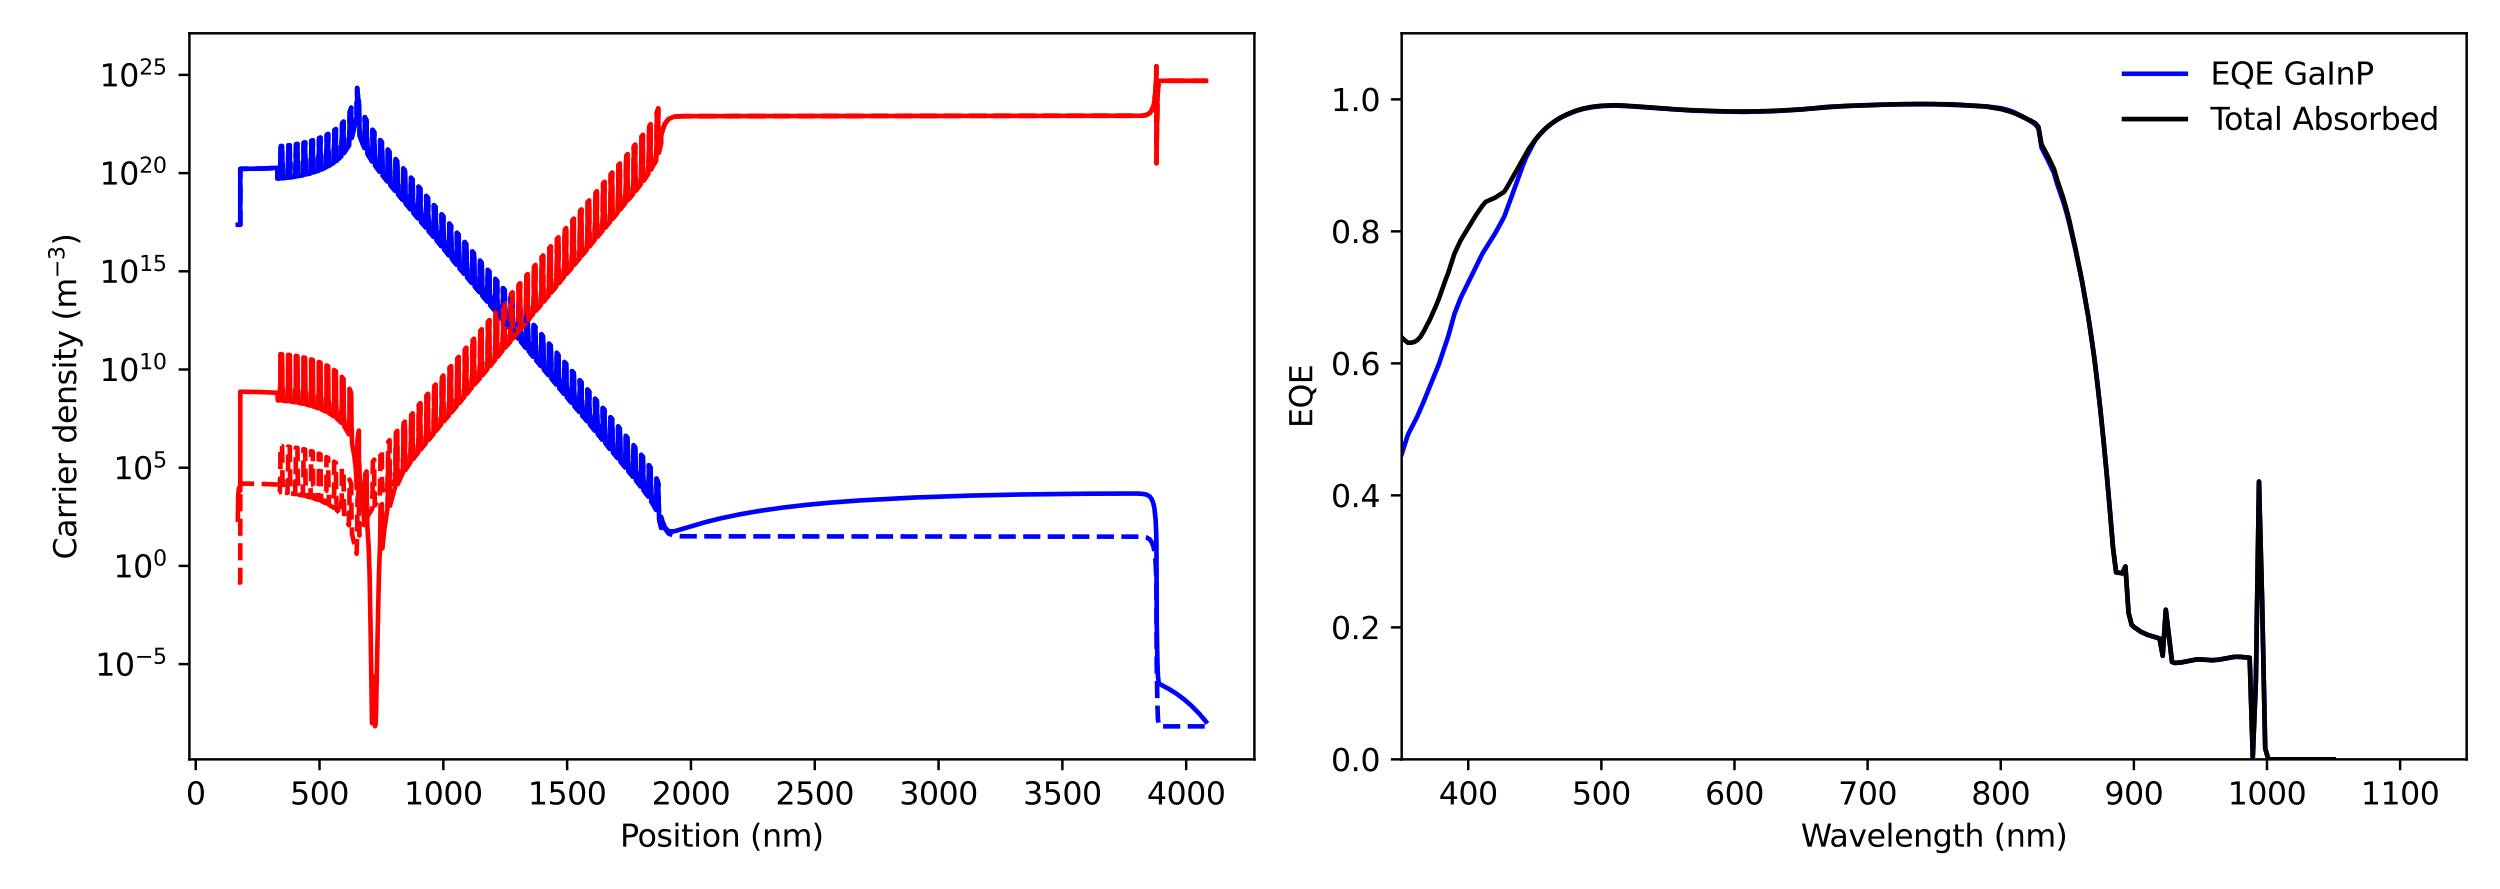 <?xml version="1.0" encoding="utf-8" standalone="no"?>
<!DOCTYPE svg PUBLIC "-//W3C//DTD SVG 1.1//EN"
  "http://www.w3.org/Graphics/SVG/1.1/DTD/svg11.dtd">
<svg xmlns:xlink="http://www.w3.org/1999/xlink" width="810pt" height="288pt" viewBox="0 0 810 288" xmlns="http://www.w3.org/2000/svg" version="1.1">
 <defs>
  <style type="text/css">*{stroke-linejoin: round; stroke-linecap: butt}</style>
 </defs>
 <g id="figure_1">
  <g id="patch_1">
   <path d="M 0 288 
L 810 288 
L 810 0 
L 0 0 
z
" style="fill: #ffffff"/>
  </g>
  <g id="axes_1">
   <g id="patch_2">
    <path d="M 61.368 246.04 
L 406.424 246.04 
L 406.424 10.8 
L 61.368 10.8 
z
" style="fill: #ffffff"/>
   </g>
   <g id="matplotlib.axis_1">
    <g id="xtick_1">
     <g id="line2d_1">
      <defs>
       <path id="m34307868fe" d="M 0 0 
L 0 3.5 
" style="stroke: #000000; stroke-width: 0.8"/>
      </defs>
      <g>
       <use xlink:href="#m34307868fe" x="63.414" y="246.04" style="stroke: #000000; stroke-width: 0.8"/>
      </g>
     </g>
     <g id="text_1">
      <!-- 0 -->
      <g transform="translate(60.232 260.638) scale(0.1 -0.1)">
       <defs>
        <path id="DejaVuSans-30" d="M 2034 4250 
Q 1547 4250 1301 3770 
Q 1056 3291 1056 2328 
Q 1056 1369 1301 889 
Q 1547 409 2034 409 
Q 2525 409 2770 889 
Q 3016 1369 3016 2328 
Q 3016 3291 2770 3770 
Q 2525 4250 2034 4250 
z
M 2034 4750 
Q 2819 4750 3233 4129 
Q 3647 3509 3647 2328 
Q 3647 1150 3233 529 
Q 2819 -91 2034 -91 
Q 1250 -91 836 529 
Q 422 1150 422 2328 
Q 422 3509 836 4129 
Q 1250 4750 2034 4750 
z
" transform="scale(0.016)"/>
       </defs>
       <use xlink:href="#DejaVuSans-30"/>
      </g>
     </g>
    </g>
    <g id="xtick_2">
     <g id="line2d_2">
      <g>
       <use xlink:href="#m34307868fe" x="103.527" y="246.04" style="stroke: #000000; stroke-width: 0.8"/>
      </g>
     </g>
     <g id="text_2">
      <!-- 500 -->
      <g transform="translate(93.983 260.638) scale(0.1 -0.1)">
       <defs>
        <path id="DejaVuSans-35" d="M 691 4666 
L 3169 4666 
L 3169 4134 
L 1269 4134 
L 1269 2991 
Q 1406 3038 1543 3061 
Q 1681 3084 1819 3084 
Q 2600 3084 3056 2656 
Q 3513 2228 3513 1497 
Q 3513 744 3044 326 
Q 2575 -91 1722 -91 
Q 1428 -91 1123 -41 
Q 819 9 494 109 
L 494 744 
Q 775 591 1075 516 
Q 1375 441 1709 441 
Q 2250 441 2565 725 
Q 2881 1009 2881 1497 
Q 2881 1984 2565 2268 
Q 2250 2553 1709 2553 
Q 1456 2553 1204 2497 
Q 953 2441 691 2322 
L 691 4666 
z
" transform="scale(0.016)"/>
       </defs>
       <use xlink:href="#DejaVuSans-35"/>
       <use xlink:href="#DejaVuSans-30" x="63.623"/>
       <use xlink:href="#DejaVuSans-30" x="127.246"/>
      </g>
     </g>
    </g>
    <g id="xtick_3">
     <g id="line2d_3">
      <g>
       <use xlink:href="#m34307868fe" x="143.641" y="246.04" style="stroke: #000000; stroke-width: 0.8"/>
      </g>
     </g>
     <g id="text_3">
      <!-- 1000 -->
      <g transform="translate(130.916 260.638) scale(0.1 -0.1)">
       <defs>
        <path id="DejaVuSans-31" d="M 794 531 
L 1825 531 
L 1825 4091 
L 703 3866 
L 703 4441 
L 1819 4666 
L 2450 4666 
L 2450 531 
L 3481 531 
L 3481 0 
L 794 0 
L 794 531 
z
" transform="scale(0.016)"/>
       </defs>
       <use xlink:href="#DejaVuSans-31"/>
       <use xlink:href="#DejaVuSans-30" x="63.623"/>
       <use xlink:href="#DejaVuSans-30" x="127.246"/>
       <use xlink:href="#DejaVuSans-30" x="190.869"/>
      </g>
     </g>
    </g>
    <g id="xtick_4">
     <g id="line2d_4">
      <g>
       <use xlink:href="#m34307868fe" x="183.754" y="246.04" style="stroke: #000000; stroke-width: 0.8"/>
      </g>
     </g>
     <g id="text_4">
      <!-- 1500 -->
      <g transform="translate(171.029 260.638) scale(0.1 -0.1)">
       <use xlink:href="#DejaVuSans-31"/>
       <use xlink:href="#DejaVuSans-35" x="63.623"/>
       <use xlink:href="#DejaVuSans-30" x="127.246"/>
       <use xlink:href="#DejaVuSans-30" x="190.869"/>
      </g>
     </g>
    </g>
    <g id="xtick_5">
     <g id="line2d_5">
      <g>
       <use xlink:href="#m34307868fe" x="223.867" y="246.04" style="stroke: #000000; stroke-width: 0.8"/>
      </g>
     </g>
     <g id="text_5">
      <!-- 2000 -->
      <g transform="translate(211.142 260.638) scale(0.1 -0.1)">
       <defs>
        <path id="DejaVuSans-32" d="M 1228 531 
L 3431 531 
L 3431 0 
L 469 0 
L 469 531 
Q 828 903 1448 1529 
Q 2069 2156 2228 2338 
Q 2531 2678 2651 2914 
Q 2772 3150 2772 3378 
Q 2772 3750 2511 3984 
Q 2250 4219 1831 4219 
Q 1534 4219 1204 4116 
Q 875 4013 500 3803 
L 500 4441 
Q 881 4594 1212 4672 
Q 1544 4750 1819 4750 
Q 2544 4750 2975 4387 
Q 3406 4025 3406 3419 
Q 3406 3131 3298 2873 
Q 3191 2616 2906 2266 
Q 2828 2175 2409 1742 
Q 1991 1309 1228 531 
z
" transform="scale(0.016)"/>
       </defs>
       <use xlink:href="#DejaVuSans-32"/>
       <use xlink:href="#DejaVuSans-30" x="63.623"/>
       <use xlink:href="#DejaVuSans-30" x="127.246"/>
       <use xlink:href="#DejaVuSans-30" x="190.869"/>
      </g>
     </g>
    </g>
    <g id="xtick_6">
     <g id="line2d_6">
      <g>
       <use xlink:href="#m34307868fe" x="263.981" y="246.04" style="stroke: #000000; stroke-width: 0.8"/>
      </g>
     </g>
     <g id="text_6">
      <!-- 2500 -->
      <g transform="translate(251.256 260.638) scale(0.1 -0.1)">
       <use xlink:href="#DejaVuSans-32"/>
       <use xlink:href="#DejaVuSans-35" x="63.623"/>
       <use xlink:href="#DejaVuSans-30" x="127.246"/>
       <use xlink:href="#DejaVuSans-30" x="190.869"/>
      </g>
     </g>
    </g>
    <g id="xtick_7">
     <g id="line2d_7">
      <g>
       <use xlink:href="#m34307868fe" x="304.094" y="246.04" style="stroke: #000000; stroke-width: 0.8"/>
      </g>
     </g>
     <g id="text_7">
      <!-- 3000 -->
      <g transform="translate(291.369 260.638) scale(0.1 -0.1)">
       <defs>
        <path id="DejaVuSans-33" d="M 2597 2516 
Q 3050 2419 3304 2112 
Q 3559 1806 3559 1356 
Q 3559 666 3084 287 
Q 2609 -91 1734 -91 
Q 1441 -91 1130 -33 
Q 819 25 488 141 
L 488 750 
Q 750 597 1062 519 
Q 1375 441 1716 441 
Q 2309 441 2620 675 
Q 2931 909 2931 1356 
Q 2931 1769 2642 2001 
Q 2353 2234 1838 2234 
L 1294 2234 
L 1294 2753 
L 1863 2753 
Q 2328 2753 2575 2939 
Q 2822 3125 2822 3475 
Q 2822 3834 2567 4026 
Q 2313 4219 1838 4219 
Q 1578 4219 1281 4162 
Q 984 4106 628 3988 
L 628 4550 
Q 988 4650 1302 4700 
Q 1616 4750 1894 4750 
Q 2613 4750 3031 4423 
Q 3450 4097 3450 3541 
Q 3450 3153 3228 2886 
Q 3006 2619 2597 2516 
z
" transform="scale(0.016)"/>
       </defs>
       <use xlink:href="#DejaVuSans-33"/>
       <use xlink:href="#DejaVuSans-30" x="63.623"/>
       <use xlink:href="#DejaVuSans-30" x="127.246"/>
       <use xlink:href="#DejaVuSans-30" x="190.869"/>
      </g>
     </g>
    </g>
    <g id="xtick_8">
     <g id="line2d_8">
      <g>
       <use xlink:href="#m34307868fe" x="344.208" y="246.04" style="stroke: #000000; stroke-width: 0.8"/>
      </g>
     </g>
     <g id="text_8">
      <!-- 3500 -->
      <g transform="translate(331.483 260.638) scale(0.1 -0.1)">
       <use xlink:href="#DejaVuSans-33"/>
       <use xlink:href="#DejaVuSans-35" x="63.623"/>
       <use xlink:href="#DejaVuSans-30" x="127.246"/>
       <use xlink:href="#DejaVuSans-30" x="190.869"/>
      </g>
     </g>
    </g>
    <g id="xtick_9">
     <g id="line2d_9">
      <g>
       <use xlink:href="#m34307868fe" x="384.321" y="246.04" style="stroke: #000000; stroke-width: 0.8"/>
      </g>
     </g>
     <g id="text_9">
      <!-- 4000 -->
      <g transform="translate(371.596 260.638) scale(0.1 -0.1)">
       <defs>
        <path id="DejaVuSans-34" d="M 2419 4116 
L 825 1625 
L 2419 1625 
L 2419 4116 
z
M 2253 4666 
L 3047 4666 
L 3047 1625 
L 3713 1625 
L 3713 1100 
L 3047 1100 
L 3047 0 
L 2419 0 
L 2419 1100 
L 313 1100 
L 313 1709 
L 2253 4666 
z
" transform="scale(0.016)"/>
       </defs>
       <use xlink:href="#DejaVuSans-34"/>
       <use xlink:href="#DejaVuSans-30" x="63.623"/>
       <use xlink:href="#DejaVuSans-30" x="127.246"/>
       <use xlink:href="#DejaVuSans-30" x="190.869"/>
      </g>
     </g>
    </g>
    <g id="text_10">
     <!-- Position (nm) -->
     <g transform="translate(200.902 274.317) scale(0.1 -0.1)">
      <defs>
       <path id="DejaVuSans-50" d="M 1259 4147 
L 1259 2394 
L 2053 2394 
Q 2494 2394 2734 2622 
Q 2975 2850 2975 3272 
Q 2975 3691 2734 3919 
Q 2494 4147 2053 4147 
L 1259 4147 
z
M 628 4666 
L 2053 4666 
Q 2838 4666 3239 4311 
Q 3641 3956 3641 3272 
Q 3641 2581 3239 2228 
Q 2838 1875 2053 1875 
L 1259 1875 
L 1259 0 
L 628 0 
L 628 4666 
z
" transform="scale(0.016)"/>
       <path id="DejaVuSans-6f" d="M 1959 3097 
Q 1497 3097 1228 2736 
Q 959 2375 959 1747 
Q 959 1119 1226 758 
Q 1494 397 1959 397 
Q 2419 397 2687 759 
Q 2956 1122 2956 1747 
Q 2956 2369 2687 2733 
Q 2419 3097 1959 3097 
z
M 1959 3584 
Q 2709 3584 3137 3096 
Q 3566 2609 3566 1747 
Q 3566 888 3137 398 
Q 2709 -91 1959 -91 
Q 1206 -91 779 398 
Q 353 888 353 1747 
Q 353 2609 779 3096 
Q 1206 3584 1959 3584 
z
" transform="scale(0.016)"/>
       <path id="DejaVuSans-73" d="M 2834 3397 
L 2834 2853 
Q 2591 2978 2328 3040 
Q 2066 3103 1784 3103 
Q 1356 3103 1142 2972 
Q 928 2841 928 2578 
Q 928 2378 1081 2264 
Q 1234 2150 1697 2047 
L 1894 2003 
Q 2506 1872 2764 1633 
Q 3022 1394 3022 966 
Q 3022 478 2636 193 
Q 2250 -91 1575 -91 
Q 1294 -91 989 -36 
Q 684 19 347 128 
L 347 722 
Q 666 556 975 473 
Q 1284 391 1588 391 
Q 1994 391 2212 530 
Q 2431 669 2431 922 
Q 2431 1156 2273 1281 
Q 2116 1406 1581 1522 
L 1381 1569 
Q 847 1681 609 1914 
Q 372 2147 372 2553 
Q 372 3047 722 3315 
Q 1072 3584 1716 3584 
Q 2034 3584 2315 3537 
Q 2597 3491 2834 3397 
z
" transform="scale(0.016)"/>
       <path id="DejaVuSans-69" d="M 603 3500 
L 1178 3500 
L 1178 0 
L 603 0 
L 603 3500 
z
M 603 4863 
L 1178 4863 
L 1178 4134 
L 603 4134 
L 603 4863 
z
" transform="scale(0.016)"/>
       <path id="DejaVuSans-74" d="M 1172 4494 
L 1172 3500 
L 2356 3500 
L 2356 3053 
L 1172 3053 
L 1172 1153 
Q 1172 725 1289 603 
Q 1406 481 1766 481 
L 2356 481 
L 2356 0 
L 1766 0 
Q 1100 0 847 248 
Q 594 497 594 1153 
L 594 3053 
L 172 3053 
L 172 3500 
L 594 3500 
L 594 4494 
L 1172 4494 
z
" transform="scale(0.016)"/>
       <path id="DejaVuSans-6e" d="M 3513 2113 
L 3513 0 
L 2938 0 
L 2938 2094 
Q 2938 2591 2744 2837 
Q 2550 3084 2163 3084 
Q 1697 3084 1428 2787 
Q 1159 2491 1159 1978 
L 1159 0 
L 581 0 
L 581 3500 
L 1159 3500 
L 1159 2956 
Q 1366 3272 1645 3428 
Q 1925 3584 2291 3584 
Q 2894 3584 3203 3211 
Q 3513 2838 3513 2113 
z
" transform="scale(0.016)"/>
       <path id="DejaVuSans-20" transform="scale(0.016)"/>
       <path id="DejaVuSans-28" d="M 1984 4856 
Q 1566 4138 1362 3434 
Q 1159 2731 1159 2009 
Q 1159 1288 1364 580 
Q 1569 -128 1984 -844 
L 1484 -844 
Q 1016 -109 783 600 
Q 550 1309 550 2009 
Q 550 2706 781 3412 
Q 1013 4119 1484 4856 
L 1984 4856 
z
" transform="scale(0.016)"/>
       <path id="DejaVuSans-6d" d="M 3328 2828 
Q 3544 3216 3844 3400 
Q 4144 3584 4550 3584 
Q 5097 3584 5394 3201 
Q 5691 2819 5691 2113 
L 5691 0 
L 5113 0 
L 5113 2094 
Q 5113 2597 4934 2840 
Q 4756 3084 4391 3084 
Q 3944 3084 3684 2787 
Q 3425 2491 3425 1978 
L 3425 0 
L 2847 0 
L 2847 2094 
Q 2847 2600 2669 2842 
Q 2491 3084 2119 3084 
Q 1678 3084 1418 2786 
Q 1159 2488 1159 1978 
L 1159 0 
L 581 0 
L 581 3500 
L 1159 3500 
L 1159 2956 
Q 1356 3278 1631 3431 
Q 1906 3584 2284 3584 
Q 2666 3584 2933 3390 
Q 3200 3197 3328 2828 
z
" transform="scale(0.016)"/>
       <path id="DejaVuSans-29" d="M 513 4856 
L 1013 4856 
Q 1481 4119 1714 3412 
Q 1947 2706 1947 2009 
Q 1947 1309 1714 600 
Q 1481 -109 1013 -844 
L 513 -844 
Q 928 -128 1133 580 
Q 1338 1288 1338 2009 
Q 1338 2731 1133 3434 
Q 928 4138 513 4856 
z
" transform="scale(0.016)"/>
      </defs>
      <use xlink:href="#DejaVuSans-50"/>
      <use xlink:href="#DejaVuSans-6f" x="56.678"/>
      <use xlink:href="#DejaVuSans-73" x="117.859"/>
      <use xlink:href="#DejaVuSans-69" x="169.959"/>
      <use xlink:href="#DejaVuSans-74" x="197.742"/>
      <use xlink:href="#DejaVuSans-69" x="236.951"/>
      <use xlink:href="#DejaVuSans-6f" x="264.734"/>
      <use xlink:href="#DejaVuSans-6e" x="325.916"/>
      <use xlink:href="#DejaVuSans-20" x="389.295"/>
      <use xlink:href="#DejaVuSans-28" x="421.082"/>
      <use xlink:href="#DejaVuSans-6e" x="460.096"/>
      <use xlink:href="#DejaVuSans-6d" x="523.475"/>
      <use xlink:href="#DejaVuSans-29" x="620.887"/>
     </g>
    </g>
   </g>
   <g id="matplotlib.axis_2">
    <g id="ytick_1">
     <g id="line2d_10">
      <defs>
       <path id="m4137bd6dd4" d="M 0 0 
L -3.5 0 
" style="stroke: #000000; stroke-width: 0.8"/>
      </defs>
      <g>
       <use xlink:href="#m4137bd6dd4" x="61.368" y="215.177" style="stroke: #000000; stroke-width: 0.8"/>
      </g>
     </g>
     <g id="text_11">
      <!-- $\mathdefault{10^{-5}}$ -->
      <g transform="translate(30.868 218.976) scale(0.1 -0.1)">
       <defs>
        <path id="DejaVuSans-2212" d="M 678 2272 
L 4684 2272 
L 4684 1741 
L 678 1741 
L 678 2272 
z
" transform="scale(0.016)"/>
       </defs>
       <use xlink:href="#DejaVuSans-31" transform="translate(0 0.684)"/>
       <use xlink:href="#DejaVuSans-30" transform="translate(63.623 0.684)"/>
       <use xlink:href="#DejaVuSans-2212" transform="translate(128.203 38.966) scale(0.7)"/>
       <use xlink:href="#DejaVuSans-35" transform="translate(186.855 38.966) scale(0.7)"/>
      </g>
     </g>
    </g>
    <g id="ytick_2">
     <g id="line2d_11">
      <g>
       <use xlink:href="#m4137bd6dd4" x="61.368" y="183.358" style="stroke: #000000; stroke-width: 0.8"/>
      </g>
     </g>
     <g id="text_12">
      <!-- $\mathdefault{10^{0}}$ -->
      <g transform="translate(36.768 187.157) scale(0.1 -0.1)">
       <use xlink:href="#DejaVuSans-31" transform="translate(0 0.766)"/>
       <use xlink:href="#DejaVuSans-30" transform="translate(63.623 0.766)"/>
       <use xlink:href="#DejaVuSans-30" transform="translate(128.203 39.047) scale(0.7)"/>
      </g>
     </g>
    </g>
    <g id="ytick_3">
     <g id="line2d_12">
      <g>
       <use xlink:href="#m4137bd6dd4" x="61.368" y="151.539" style="stroke: #000000; stroke-width: 0.8"/>
      </g>
     </g>
     <g id="text_13">
      <!-- $\mathdefault{10^{5}}$ -->
      <g transform="translate(36.768 155.338) scale(0.1 -0.1)">
       <use xlink:href="#DejaVuSans-31" transform="translate(0 0.684)"/>
       <use xlink:href="#DejaVuSans-30" transform="translate(63.623 0.684)"/>
       <use xlink:href="#DejaVuSans-35" transform="translate(128.203 38.966) scale(0.7)"/>
      </g>
     </g>
    </g>
    <g id="ytick_4">
     <g id="line2d_13">
      <g>
       <use xlink:href="#m4137bd6dd4" x="61.368" y="119.72" style="stroke: #000000; stroke-width: 0.8"/>
      </g>
     </g>
     <g id="text_14">
      <!-- $\mathdefault{10^{10}}$ -->
      <g transform="translate(32.268 123.519) scale(0.1 -0.1)">
       <use xlink:href="#DejaVuSans-31" transform="translate(0 0.766)"/>
       <use xlink:href="#DejaVuSans-30" transform="translate(63.623 0.766)"/>
       <use xlink:href="#DejaVuSans-31" transform="translate(128.203 39.047) scale(0.7)"/>
       <use xlink:href="#DejaVuSans-30" transform="translate(172.739 39.047) scale(0.7)"/>
      </g>
     </g>
    </g>
    <g id="ytick_5">
     <g id="line2d_14">
      <g>
       <use xlink:href="#m4137bd6dd4" x="61.368" y="87.901" style="stroke: #000000; stroke-width: 0.8"/>
      </g>
     </g>
     <g id="text_15">
      <!-- $\mathdefault{10^{15}}$ -->
      <g transform="translate(32.268 91.7) scale(0.1 -0.1)">
       <use xlink:href="#DejaVuSans-31" transform="translate(0 0.684)"/>
       <use xlink:href="#DejaVuSans-30" transform="translate(63.623 0.684)"/>
       <use xlink:href="#DejaVuSans-31" transform="translate(128.203 38.966) scale(0.7)"/>
       <use xlink:href="#DejaVuSans-35" transform="translate(172.739 38.966) scale(0.7)"/>
      </g>
     </g>
    </g>
    <g id="ytick_6">
     <g id="line2d_15">
      <g>
       <use xlink:href="#m4137bd6dd4" x="61.368" y="56.082" style="stroke: #000000; stroke-width: 0.8"/>
      </g>
     </g>
     <g id="text_16">
      <!-- $\mathdefault{10^{20}}$ -->
      <g transform="translate(32.268 59.881) scale(0.1 -0.1)">
       <use xlink:href="#DejaVuSans-31" transform="translate(0 0.766)"/>
       <use xlink:href="#DejaVuSans-30" transform="translate(63.623 0.766)"/>
       <use xlink:href="#DejaVuSans-32" transform="translate(128.203 39.047) scale(0.7)"/>
       <use xlink:href="#DejaVuSans-30" transform="translate(172.739 39.047) scale(0.7)"/>
      </g>
     </g>
    </g>
    <g id="ytick_7">
     <g id="line2d_16">
      <g>
       <use xlink:href="#m4137bd6dd4" x="61.368" y="24.263" style="stroke: #000000; stroke-width: 0.8"/>
      </g>
     </g>
     <g id="text_17">
      <!-- $\mathdefault{10^{25}}$ -->
      <g transform="translate(32.268 28.062) scale(0.1 -0.1)">
       <use xlink:href="#DejaVuSans-31" transform="translate(0 0.766)"/>
       <use xlink:href="#DejaVuSans-30" transform="translate(63.623 0.766)"/>
       <use xlink:href="#DejaVuSans-32" transform="translate(128.203 39.047) scale(0.7)"/>
       <use xlink:href="#DejaVuSans-35" transform="translate(172.739 39.047) scale(0.7)"/>
      </g>
     </g>
    </g>
    <g id="text_18">
     <!-- Carrier density (m$^{-3}$) -->
     <g transform="translate(24.768 181.27) rotate(-90) scale(0.1 -0.1)">
      <defs>
       <path id="DejaVuSans-43" d="M 4122 4306 
L 4122 3641 
Q 3803 3938 3442 4084 
Q 3081 4231 2675 4231 
Q 1875 4231 1450 3742 
Q 1025 3253 1025 2328 
Q 1025 1406 1450 917 
Q 1875 428 2675 428 
Q 3081 428 3442 575 
Q 3803 722 4122 1019 
L 4122 359 
Q 3791 134 3420 21 
Q 3050 -91 2638 -91 
Q 1578 -91 968 557 
Q 359 1206 359 2328 
Q 359 3453 968 4101 
Q 1578 4750 2638 4750 
Q 3056 4750 3426 4639 
Q 3797 4528 4122 4306 
z
" transform="scale(0.016)"/>
       <path id="DejaVuSans-61" d="M 2194 1759 
Q 1497 1759 1228 1600 
Q 959 1441 959 1056 
Q 959 750 1161 570 
Q 1363 391 1709 391 
Q 2188 391 2477 730 
Q 2766 1069 2766 1631 
L 2766 1759 
L 2194 1759 
z
M 3341 1997 
L 3341 0 
L 2766 0 
L 2766 531 
Q 2569 213 2275 61 
Q 1981 -91 1556 -91 
Q 1019 -91 701 211 
Q 384 513 384 1019 
Q 384 1609 779 1909 
Q 1175 2209 1959 2209 
L 2766 2209 
L 2766 2266 
Q 2766 2663 2505 2880 
Q 2244 3097 1772 3097 
Q 1472 3097 1187 3025 
Q 903 2953 641 2809 
L 641 3341 
Q 956 3463 1253 3523 
Q 1550 3584 1831 3584 
Q 2591 3584 2966 3190 
Q 3341 2797 3341 1997 
z
" transform="scale(0.016)"/>
       <path id="DejaVuSans-72" d="M 2631 2963 
Q 2534 3019 2420 3045 
Q 2306 3072 2169 3072 
Q 1681 3072 1420 2755 
Q 1159 2438 1159 1844 
L 1159 0 
L 581 0 
L 581 3500 
L 1159 3500 
L 1159 2956 
Q 1341 3275 1631 3429 
Q 1922 3584 2338 3584 
Q 2397 3584 2469 3576 
Q 2541 3569 2628 3553 
L 2631 2963 
z
" transform="scale(0.016)"/>
       <path id="DejaVuSans-65" d="M 3597 1894 
L 3597 1613 
L 953 1613 
Q 991 1019 1311 708 
Q 1631 397 2203 397 
Q 2534 397 2845 478 
Q 3156 559 3463 722 
L 3463 178 
Q 3153 47 2828 -22 
Q 2503 -91 2169 -91 
Q 1331 -91 842 396 
Q 353 884 353 1716 
Q 353 2575 817 3079 
Q 1281 3584 2069 3584 
Q 2775 3584 3186 3129 
Q 3597 2675 3597 1894 
z
M 3022 2063 
Q 3016 2534 2758 2815 
Q 2500 3097 2075 3097 
Q 1594 3097 1305 2825 
Q 1016 2553 972 2059 
L 3022 2063 
z
" transform="scale(0.016)"/>
       <path id="DejaVuSans-64" d="M 2906 2969 
L 2906 4863 
L 3481 4863 
L 3481 0 
L 2906 0 
L 2906 525 
Q 2725 213 2448 61 
Q 2172 -91 1784 -91 
Q 1150 -91 751 415 
Q 353 922 353 1747 
Q 353 2572 751 3078 
Q 1150 3584 1784 3584 
Q 2172 3584 2448 3432 
Q 2725 3281 2906 2969 
z
M 947 1747 
Q 947 1113 1208 752 
Q 1469 391 1925 391 
Q 2381 391 2643 752 
Q 2906 1113 2906 1747 
Q 2906 2381 2643 2742 
Q 2381 3103 1925 3103 
Q 1469 3103 1208 2742 
Q 947 2381 947 1747 
z
" transform="scale(0.016)"/>
       <path id="DejaVuSans-79" d="M 2059 -325 
Q 1816 -950 1584 -1140 
Q 1353 -1331 966 -1331 
L 506 -1331 
L 506 -850 
L 844 -850 
Q 1081 -850 1212 -737 
Q 1344 -625 1503 -206 
L 1606 56 
L 191 3500 
L 800 3500 
L 1894 763 
L 2988 3500 
L 3597 3500 
L 2059 -325 
z
" transform="scale(0.016)"/>
      </defs>
      <use xlink:href="#DejaVuSans-43" transform="translate(0 0.766)"/>
      <use xlink:href="#DejaVuSans-61" transform="translate(69.824 0.766)"/>
      <use xlink:href="#DejaVuSans-72" transform="translate(131.104 0.766)"/>
      <use xlink:href="#DejaVuSans-72" transform="translate(172.217 0.766)"/>
      <use xlink:href="#DejaVuSans-69" transform="translate(213.33 0.766)"/>
      <use xlink:href="#DejaVuSans-65" transform="translate(241.113 0.766)"/>
      <use xlink:href="#DejaVuSans-72" transform="translate(302.637 0.766)"/>
      <use xlink:href="#DejaVuSans-20" transform="translate(343.75 0.766)"/>
      <use xlink:href="#DejaVuSans-64" transform="translate(375.537 0.766)"/>
      <use xlink:href="#DejaVuSans-65" transform="translate(439.014 0.766)"/>
      <use xlink:href="#DejaVuSans-6e" transform="translate(500.537 0.766)"/>
      <use xlink:href="#DejaVuSans-73" transform="translate(563.916 0.766)"/>
      <use xlink:href="#DejaVuSans-69" transform="translate(616.016 0.766)"/>
      <use xlink:href="#DejaVuSans-74" transform="translate(643.799 0.766)"/>
      <use xlink:href="#DejaVuSans-79" transform="translate(683.008 0.766)"/>
      <use xlink:href="#DejaVuSans-20" transform="translate(742.188 0.766)"/>
      <use xlink:href="#DejaVuSans-28" transform="translate(773.975 0.766)"/>
      <use xlink:href="#DejaVuSans-6d" transform="translate(812.988 0.766)"/>
      <use xlink:href="#DejaVuSans-2212" transform="translate(911.357 39.047) scale(0.7)"/>
      <use xlink:href="#DejaVuSans-33" transform="translate(970.01 39.047) scale(0.7)"/>
      <use xlink:href="#DejaVuSans-29" transform="translate(1017.28 0.766)"/>
     </g>
    </g>
   </g>
   <g id="line2d_17">
    <path d="M 77.052 72.814 
L 77.846 72.814 
L 77.854 54.721 
L 84.595 54.618 
L 89.88 54.388 
L 89.888 57.825 
L 89.997 57.819 
L 90.683 57.779 
L 90.797 53.088 
L 90.843 53.085 
L 90.961 47.323 
L 91.405 47.288 
L 91.413 53.042 
L 91.519 53.031 
L 91.565 53.027 
L 91.573 57.711 
L 91.681 57.7 
L 93.17 57.551 
L 93.284 52.855 
L 93.33 52.85 
L 93.448 47.083 
L 93.892 47.029 
L 93.9 52.783 
L 94.007 52.767 
L 94.052 52.761 
L 94.06 57.444 
L 94.168 57.428 
L 95.657 57.209 
L 95.772 52.508 
L 95.817 52.501 
L 95.935 46.729 
L 96.379 46.653 
L 96.387 52.406 
L 96.494 52.386 
L 96.539 52.377 
L 96.547 57.06 
L 96.655 57.038 
L 98.144 56.74 
L 98.259 52.032 
L 98.304 52.023 
L 98.422 46.245 
L 98.866 46.144 
L 98.874 51.896 
L 98.981 51.869 
L 99.026 51.857 
L 99.034 56.54 
L 99.142 56.511 
L 100.631 56.118 
L 100.746 51.403 
L 100.791 51.391 
L 100.909 45.605 
L 101.353 45.473 
L 101.361 51.225 
L 101.468 51.189 
L 101.513 51.174 
L 101.521 55.856 
L 101.629 55.819 
L 103.118 55.305 
L 103.233 50.581 
L 103.278 50.565 
L 103.396 44.77 
L 103.84 44.596 
L 103.848 50.347 
L 103.955 50.3 
L 104 50.28 
L 104.008 54.961 
L 104.116 54.912 
L 105.605 54.235 
L 105.72 49.498 
L 105.765 49.477 
L 105.883 43.669 
L 106.327 43.435 
L 106.335 49.185 
L 106.442 49.121 
L 106.487 49.093 
L 106.495 53.773 
L 106.604 53.707 
L 108.092 52.783 
L 108.207 48.027 
L 108.252 47.999 
L 108.37 42.17 
L 108.814 41.836 
L 108.822 47.584 
L 108.929 47.491 
L 108.974 47.45 
L 108.982 52.128 
L 109.091 52.031 
L 110.579 50.676 
L 110.694 45.887 
L 110.739 45.845 
L 110.857 39.979 
L 111.301 39.437 
L 111.309 45.18 
L 111.416 45.02 
L 111.462 44.951 
L 111.47 49.624 
L 111.578 49.457 
L 113.066 47.116 
L 113.181 42.246 
L 113.227 42.171 
L 113.344 36.206 
L 113.708 35.214 
L 113.788 34.913 
L 113.796 40.635 
L 113.903 40.193 
L 113.949 40.001 
L 113.957 44.652 
L 114.065 44.186 
L 115.553 37.869 
L 115.592 33.116 
L 115.668 33.536 
L 115.714 34.144 
L 115.722 28.523 
L 115.818 29.852 
L 116.149 32.371 
L 116.275 32.843 
L 116.39 38.926 
L 116.436 39.052 
L 116.552 44.056 
L 118.04 47.977 
L 118.048 43.312 
L 118.155 43.58 
L 118.201 43.694 
L 118.209 37.959 
L 118.318 38.212 
L 118.762 39.043 
L 118.877 44.979 
L 118.923 45.051 
L 119.039 49.92 
L 120.527 52.267 
L 120.535 47.595 
L 120.642 47.759 
L 120.688 47.829 
L 120.696 42.086 
L 120.805 42.247 
L 121.249 42.852 
L 121.364 48.757 
L 121.41 48.817 
L 121.526 53.657 
L 123.014 55.633 
L 123.022 50.959 
L 123.129 51.098 
L 123.175 51.157 
L 123.183 45.413 
L 123.292 45.551 
L 123.736 46.096 
L 123.851 51.992 
L 123.897 52.049 
L 124.013 56.879 
L 125.501 58.743 
L 125.509 54.068 
L 125.616 54.199 
L 125.662 54.256 
L 125.67 48.511 
L 125.779 48.641 
L 126.223 49.168 
L 126.338 55.062 
L 126.384 55.117 
L 126.5 59.944 
L 127.988 61.771 
L 127.996 57.096 
L 128.103 57.225 
L 128.149 57.28 
L 128.157 51.535 
L 128.266 51.663 
L 128.71 52.184 
L 128.825 58.076 
L 128.871 58.131 
L 128.987 62.957 
L 130.475 64.772 
L 130.483 60.097 
L 130.59 60.225 
L 130.636 60.28 
L 130.644 54.534 
L 130.753 54.662 
L 131.197 55.181 
L 131.312 61.073 
L 131.358 61.127 
L 131.474 65.953 
L 132.962 67.763 
L 132.97 63.089 
L 133.077 63.216 
L 133.123 63.271 
L 133.131 57.526 
L 133.24 57.653 
L 133.684 58.171 
L 133.799 64.063 
L 133.845 64.117 
L 133.961 68.943 
L 135.449 70.752 
L 135.457 66.077 
L 135.564 66.205 
L 135.61 66.259 
L 135.618 60.514 
L 135.727 60.642 
L 136.171 61.159 
L 136.286 67.051 
L 136.332 67.106 
L 136.448 71.931 
L 137.936 73.74 
L 137.944 69.065 
L 138.051 69.192 
L 138.097 69.247 
L 138.105 63.502 
L 138.214 63.629 
L 138.658 64.147 
L 138.773 70.038 
L 138.819 70.093 
L 138.935 74.919 
L 140.423 76.727 
L 140.431 72.052 
L 140.538 72.18 
L 140.584 72.234 
L 140.592 66.489 
L 140.701 66.616 
L 141.145 67.134 
L 141.26 73.026 
L 141.306 73.08 
L 141.422 77.906 
L 142.91 79.714 
L 142.918 75.039 
L 143.025 75.167 
L 143.071 75.221 
L 143.079 69.476 
L 143.188 69.603 
L 143.633 70.121 
L 143.747 76.013 
L 143.793 76.067 
L 143.909 80.893 
L 145.398 82.701 
L 145.406 78.026 
L 145.512 78.154 
L 145.558 78.208 
L 145.566 72.463 
L 145.675 72.59 
L 146.12 73.108 
L 146.234 79 
L 146.28 79.054 
L 146.396 83.88 
L 147.885 85.688 
L 147.893 81.013 
L 147.999 81.141 
L 148.045 81.195 
L 148.053 75.45 
L 148.162 75.578 
L 148.607 76.095 
L 148.721 81.987 
L 148.767 82.041 
L 148.883 86.867 
L 150.372 88.675 
L 150.38 84 
L 150.486 84.128 
L 150.532 84.183 
L 150.54 78.437 
L 150.649 78.565 
L 151.094 79.082 
L 151.208 84.974 
L 151.254 85.029 
L 151.37 89.854 
L 152.859 91.662 
L 152.867 86.987 
L 152.973 87.115 
L 153.019 87.17 
L 153.027 81.424 
L 153.136 81.552 
L 153.581 82.069 
L 153.695 87.961 
L 153.741 88.016 
L 153.857 92.841 
L 155.346 94.649 
L 155.354 89.975 
L 155.46 90.102 
L 155.506 90.157 
L 155.514 84.411 
L 155.623 84.539 
L 156.068 85.056 
L 156.182 90.948 
L 156.228 91.003 
L 156.344 95.828 
L 157.833 97.636 
L 157.841 92.962 
L 157.947 93.089 
L 157.993 93.144 
L 158.001 87.398 
L 158.11 87.526 
L 158.555 88.043 
L 158.669 93.935 
L 158.715 93.99 
L 158.831 98.815 
L 160.32 100.624 
L 160.328 95.949 
L 160.434 96.076 
L 160.48 96.131 
L 160.488 90.385 
L 160.597 90.513 
L 161.042 91.03 
L 161.156 96.922 
L 161.202 96.977 
L 161.318 101.802 
L 162.807 103.611 
L 162.815 98.936 
L 162.921 99.063 
L 162.967 99.118 
L 162.975 93.373 
L 163.085 93.5 
L 163.529 94.017 
L 163.644 99.909 
L 163.689 99.964 
L 163.805 104.789 
L 165.294 106.598 
L 165.302 101.923 
L 165.409 102.05 
L 165.454 102.105 
L 165.462 96.36 
L 165.572 96.487 
L 166.016 97.005 
L 166.131 102.896 
L 166.176 102.951 
L 166.292 107.776 
L 167.781 109.585 
L 167.789 104.91 
L 167.896 105.037 
L 167.941 105.092 
L 167.949 99.347 
L 168.059 99.474 
L 168.503 99.992 
L 168.618 105.883 
L 168.663 105.938 
L 168.779 110.763 
L 170.268 112.572 
L 170.276 107.897 
L 170.383 108.024 
L 170.428 108.079 
L 170.436 102.334 
L 170.546 102.461 
L 170.99 102.979 
L 171.105 108.87 
L 171.15 108.925 
L 171.266 113.751 
L 172.755 115.559 
L 172.763 110.884 
L 172.87 111.011 
L 172.915 111.066 
L 172.923 105.321 
L 173.033 105.448 
L 173.477 105.966 
L 173.592 111.857 
L 173.637 111.912 
L 173.753 116.738 
L 175.242 118.546 
L 175.25 113.871 
L 175.357 113.999 
L 175.402 114.053 
L 175.41 108.308 
L 175.52 108.435 
L 175.964 108.953 
L 176.079 114.844 
L 176.124 114.899 
L 176.241 119.725 
L 177.729 121.533 
L 177.737 116.858 
L 177.844 116.986 
L 177.889 117.04 
L 177.897 111.295 
L 178.007 111.422 
L 178.451 111.94 
L 178.566 117.832 
L 178.611 117.886 
L 178.728 122.712 
L 180.216 124.52 
L 180.224 119.845 
L 180.331 119.973 
L 180.376 120.027 
L 180.384 114.282 
L 180.494 114.409 
L 180.938 114.927 
L 181.053 120.819 
L 181.098 120.873 
L 181.215 125.699 
L 182.703 127.507 
L 182.711 122.832 
L 182.818 122.96 
L 182.863 123.014 
L 182.872 117.269 
L 182.981 117.396 
L 183.425 117.914 
L 183.54 123.806 
L 183.586 123.86 
L 183.702 128.686 
L 185.19 130.494 
L 185.198 125.819 
L 185.305 125.947 
L 185.351 126.001 
L 185.359 120.256 
L 185.468 120.383 
L 185.912 120.901 
L 186.027 126.793 
L 186.073 126.847 
L 186.189 131.673 
L 187.677 133.481 
L 187.685 128.806 
L 187.792 128.934 
L 187.838 128.988 
L 187.846 123.243 
L 187.955 123.371 
L 188.399 123.888 
L 188.514 129.78 
L 188.56 129.834 
L 188.676 134.66 
L 190.164 136.468 
L 190.172 131.793 
L 190.279 131.921 
L 190.325 131.976 
L 190.333 126.23 
L 190.442 126.358 
L 190.886 126.875 
L 191.001 132.767 
L 191.047 132.822 
L 191.163 137.647 
L 192.651 139.456 
L 192.659 134.781 
L 192.766 134.908 
L 192.812 134.963 
L 192.82 129.218 
L 192.929 129.345 
L 193.373 129.863 
L 193.488 135.754 
L 193.534 135.809 
L 193.65 140.635 
L 195.138 142.443 
L 195.146 137.768 
L 195.253 137.896 
L 195.299 137.951 
L 195.307 132.205 
L 195.416 132.333 
L 195.86 132.85 
L 195.975 138.742 
L 196.021 138.797 
L 196.137 143.623 
L 197.625 145.432 
L 197.633 140.757 
L 197.74 140.885 
L 197.786 140.939 
L 197.794 135.194 
L 197.903 135.321 
L 198.347 135.84 
L 198.462 141.732 
L 198.508 141.786 
L 198.624 146.612 
L 200.112 148.424 
L 200.12 143.749 
L 200.227 143.877 
L 200.273 143.931 
L 200.281 138.186 
L 200.39 138.314 
L 200.834 138.833 
L 200.949 144.726 
L 200.995 144.781 
L 201.111 149.607 
L 202.599 151.425 
L 202.607 146.75 
L 202.714 146.878 
L 202.76 146.933 
L 202.768 141.188 
L 202.877 141.316 
L 203.321 141.84 
L 203.436 147.734 
L 203.482 147.789 
L 203.598 152.617 
L 205.086 154.454 
L 205.094 149.779 
L 205.201 149.909 
L 205.247 149.965 
L 205.255 144.219 
L 205.364 144.349 
L 205.808 144.885 
L 205.923 150.783 
L 205.969 150.841 
L 206.085 155.673 
L 207.573 157.567 
L 207.581 152.892 
L 207.688 153.026 
L 207.734 153.084 
L 207.742 147.339 
L 207.851 147.474 
L 208.295 148.046 
L 208.41 153.958 
L 208.456 154.021 
L 208.572 158.867 
L 210.06 160.939 
L 210.068 156.265 
L 210.175 156.412 
L 210.221 156.475 
L 210.229 150.731 
L 210.338 150.882 
L 210.782 151.581 
L 210.897 157.541 
L 210.943 157.623 
L 211.059 162.517 
L 212.547 165.206 
L 212.555 160.536 
L 212.662 160.728 
L 212.708 160.811 
L 212.716 155.07 
L 212.825 155.283 
L 213.21 156.372 
L 213.27 156.595 
L 213.384 162.814 
L 213.43 162.999 
L 213.546 168.153 
L 214.232 170.884 
L 214.24 167.479 
L 214.728 169.199 
L 215.468 170.951 
L 216.644 172.126 
L 218.431 172.15 
L 228.621 169.152 
L 233.756 167.885 
L 239.711 166.636 
L 246.41 165.474 
L 253.759 164.437 
L 261.65 163.537 
L 269.975 162.775 
L 278.618 162.139 
L 296.396 161.192 
L 314.056 160.584 
L 330.747 160.216 
L 351.814 159.963 
L 367.941 159.907 
L 369.965 159.983 
L 371.431 160.24 
L 372.47 160.818 
L 373.192 161.784 
L 373.688 163.108 
L 374.026 164.694 
L 374.411 168.288 
L 374.608 172.551 
L 374.686 175.995 
L 374.781 201.833 
L 375.011 214.724 
L 375.167 218.944 
L 375.389 220.988 
L 375.689 221.579 
L 376.53 222.058 
L 378.978 223.382 
L 381.193 224.776 
L 383.523 226.491 
L 385.855 228.511 
L 388.6 231.294 
L 390.701 233.761 
L 390.74 233.814 
L 390.74 233.814 
" clip-path="url(#p4d96a5d3e7)" style="fill: none; stroke: #0000ff; stroke-width: 1.5; stroke-linecap: square"/>
   </g>
   <g id="line2d_18">
    <path d="M 77.052 168.408 
L 77.192 160.199 
L 77.411 158.195 
L 77.565 157.931 
L 77.602 157.949 
L 77.73 158.257 
L 77.846 158.96 
L 77.854 126.92 
L 84.595 127.026 
L 89.88 127.261 
L 89.997 129.709 
L 90.683 129.75 
L 90.691 125.636 
L 90.797 125.642 
L 90.843 125.645 
L 90.851 114.735 
L 90.961 114.742 
L 91.405 114.777 
L 91.519 125.698 
L 91.565 125.703 
L 91.681 129.83 
L 93.17 129.983 
L 93.178 125.869 
L 93.284 125.88 
L 93.33 125.884 
L 93.338 114.975 
L 93.448 114.986 
L 93.892 115.041 
L 94.007 125.967 
L 94.052 125.974 
L 94.168 130.106 
L 95.657 130.33 
L 95.665 126.216 
L 95.772 126.232 
L 95.817 126.238 
L 95.825 115.33 
L 95.935 115.346 
L 96.379 115.422 
L 96.494 126.354 
L 96.539 126.363 
L 96.655 130.502 
L 98.144 130.806 
L 98.152 126.692 
L 98.259 126.714 
L 98.304 126.723 
L 98.312 115.814 
L 98.422 115.836 
L 98.866 115.938 
L 98.981 126.877 
L 99.026 126.889 
L 99.142 131.035 
L 100.631 131.436 
L 100.639 127.323 
L 100.746 127.351 
L 100.791 127.363 
L 100.799 116.455 
L 100.909 116.484 
L 101.353 116.616 
L 101.468 127.565 
L 101.513 127.58 
L 101.629 131.736 
L 103.118 132.259 
L 103.126 128.147 
L 103.233 128.184 
L 103.278 128.199 
L 103.286 117.292 
L 103.396 117.33 
L 103.84 117.504 
L 103.955 128.465 
L 104 128.485 
L 104.116 132.653 
L 105.605 133.345 
L 105.613 129.234 
L 105.72 129.282 
L 105.765 129.303 
L 105.773 118.397 
L 105.883 118.447 
L 106.327 118.681 
L 106.442 129.66 
L 106.487 129.688 
L 106.604 133.875 
L 108.092 134.823 
L 108.1 130.713 
L 108.207 130.78 
L 108.252 130.808 
L 108.26 119.903 
L 108.37 119.972 
L 108.814 120.306 
L 108.929 131.317 
L 108.974 131.357 
L 109.091 135.579 
L 110.579 136.984 
L 110.587 132.876 
L 110.694 132.975 
L 110.739 133.017 
L 110.747 122.114 
L 110.857 122.219 
L 111.301 122.76 
L 111.416 133.843 
L 111.462 133.913 
L 111.578 138.214 
L 113.066 140.723 
L 113.074 136.621 
L 113.181 136.797 
L 113.227 136.874 
L 113.235 125.977 
L 113.344 126.175 
L 113.708 127.167 
L 113.788 127.468 
L 113.903 138.861 
L 113.949 139.057 
L 114.065 143.726 
L 114.811 147.895 
L 115.234 151.439 
L 115.463 155.155 
L 115.553 158.184 
L 115.561 154.277 
L 115.668 154.989 
L 115.714 154.819 
L 115.818 142.481 
L 116.149 139.989 
L 116.275 139.524 
L 116.283 150.415 
L 116.39 150.294 
L 116.436 150.243 
L 116.552 154.916 
L 117.093 158.374 
L 117.567 162.843 
L 118.019 169.407 
L 118.04 169.804 
L 118.048 165.755 
L 118.155 165.956 
L 118.201 166.035 
L 118.318 154.873 
L 118.762 154.078 
L 118.877 165.111 
L 118.923 165.164 
L 119.039 170.606 
L 119.443 177.147 
L 119.757 186.536 
L 120.054 202.606 
L 120.527 234.325 
L 120.55 230.406 
L 120.688 230.944 
L 120.805 219.883 
L 121.249 219.323 
L 121.364 230.439 
L 121.41 230.507 
L 121.526 235.291 
L 121.591 235.209 
L 121.7 234.21 
L 121.854 230.168 
L 122.22 211.625 
L 122.769 186.417 
L 123.175 174.993 
L 123.292 163.917 
L 123.736 163.336 
L 123.744 174.231 
L 123.851 173.806 
L 123.897 173.631 
L 123.905 177.686 
L 124.013 176.322 
L 124.554 171.273 
L 125.385 165.865 
L 125.501 165.195 
L 125.616 160.823 
L 125.662 160.726 
L 125.779 149.671 
L 126.223 149.136 
L 126.231 160.035 
L 126.338 159.834 
L 126.384 159.749 
L 126.392 163.842 
L 126.5 163.383 
L 127.592 159.278 
L 127.988 158.006 
L 128.103 153.705 
L 128.149 153.633 
L 128.266 142.583 
L 128.71 142.059 
L 128.718 152.959 
L 128.825 152.801 
L 128.871 152.734 
L 128.879 156.834 
L 128.987 156.568 
L 130.194 153.923 
L 130.475 153.379 
L 130.59 149.108 
L 130.636 149.047 
L 130.753 137.999 
L 131.197 137.479 
L 131.205 148.38 
L 131.312 148.241 
L 131.358 148.182 
L 131.366 152.286 
L 131.474 152.105 
L 132.962 149.806 
L 133.077 145.548 
L 133.123 145.491 
L 133.24 134.444 
L 133.684 133.925 
L 133.692 144.826 
L 133.799 144.695 
L 133.845 144.638 
L 133.853 148.743 
L 133.961 148.595 
L 135.449 146.618 
L 135.564 142.363 
L 135.61 142.308 
L 135.727 131.261 
L 136.171 130.743 
L 136.179 141.643 
L 136.286 141.515 
L 136.332 141.459 
L 136.34 145.565 
L 136.448 145.428 
L 137.936 143.562 
L 138.051 139.309 
L 138.097 139.254 
L 138.214 128.207 
L 138.658 127.689 
L 138.666 138.59 
L 138.773 138.462 
L 138.819 138.407 
L 138.827 142.512 
L 138.935 142.379 
L 140.423 140.551 
L 140.538 136.299 
L 140.584 136.244 
L 140.701 125.197 
L 141.145 124.679 
L 141.154 135.58 
L 141.26 135.452 
L 141.306 135.398 
L 141.314 139.503 
L 141.422 139.371 
L 142.91 137.556 
L 143.025 133.304 
L 143.071 133.249 
L 143.188 122.202 
L 143.633 121.685 
L 143.641 132.585 
L 143.747 132.458 
L 143.793 132.403 
L 143.801 136.509 
L 143.909 136.377 
L 145.398 134.566 
L 145.512 130.314 
L 145.558 130.259 
L 145.675 119.213 
L 146.12 118.695 
L 146.128 129.596 
L 146.234 129.468 
L 146.28 129.413 
L 146.288 133.519 
L 146.396 133.388 
L 147.885 131.578 
L 147.999 127.326 
L 148.045 127.272 
L 148.162 116.225 
L 148.607 115.707 
L 148.615 126.608 
L 148.721 126.48 
L 148.767 126.426 
L 148.775 130.531 
L 148.883 130.4 
L 150.372 128.591 
L 150.486 124.339 
L 150.532 124.284 
L 150.649 113.237 
L 151.094 112.72 
L 151.102 123.62 
L 151.208 123.493 
L 151.254 123.438 
L 151.262 127.544 
L 151.37 127.412 
L 152.859 125.604 
L 152.973 121.352 
L 153.019 121.297 
L 153.136 110.25 
L 153.581 109.733 
L 153.589 120.633 
L 153.695 120.506 
L 153.741 120.451 
L 153.749 124.556 
L 153.857 124.425 
L 155.346 122.617 
L 155.46 118.365 
L 155.506 118.31 
L 155.623 107.263 
L 156.068 106.745 
L 156.076 117.646 
L 156.182 117.519 
L 156.228 117.464 
L 156.236 121.569 
L 156.344 121.438 
L 157.833 119.63 
L 157.947 115.377 
L 157.993 115.323 
L 158.11 104.276 
L 158.555 103.758 
L 158.563 114.659 
L 158.669 114.532 
L 158.715 114.477 
L 158.723 118.582 
L 158.831 118.451 
L 160.32 116.643 
L 160.434 112.39 
L 160.48 112.336 
L 160.597 101.289 
L 161.042 100.771 
L 161.05 111.672 
L 161.156 111.544 
L 161.202 111.49 
L 161.21 115.595 
L 161.318 115.464 
L 162.807 113.656 
L 162.921 109.403 
L 162.967 109.349 
L 163.085 98.302 
L 163.529 97.784 
L 163.537 108.685 
L 163.644 108.557 
L 163.689 108.503 
L 163.697 112.608 
L 163.805 112.477 
L 165.294 110.669 
L 165.409 106.416 
L 165.454 106.362 
L 165.572 95.315 
L 166.016 94.797 
L 166.024 105.698 
L 166.131 105.57 
L 166.176 105.516 
L 166.184 109.621 
L 166.292 109.49 
L 167.781 107.682 
L 167.896 103.429 
L 167.941 103.375 
L 168.059 92.328 
L 168.503 91.81 
L 168.511 102.711 
L 168.618 102.583 
L 168.663 102.529 
L 168.671 106.634 
L 168.779 106.503 
L 170.268 104.694 
L 170.383 100.442 
L 170.428 100.388 
L 170.546 89.341 
L 170.99 88.823 
L 170.998 99.724 
L 171.105 99.596 
L 171.15 99.542 
L 171.158 103.647 
L 171.266 103.516 
L 172.755 101.707 
L 172.87 97.455 
L 172.915 97.4 
L 173.033 86.354 
L 173.477 85.836 
L 173.485 96.737 
L 173.592 96.609 
L 173.637 96.554 
L 173.645 100.66 
L 173.753 100.529 
L 175.242 98.72 
L 175.357 94.468 
L 175.402 94.413 
L 175.52 83.367 
L 175.964 82.849 
L 175.972 93.75 
L 176.079 93.622 
L 176.124 93.567 
L 176.132 97.673 
L 176.241 97.542 
L 177.729 95.733 
L 177.844 91.481 
L 177.889 91.426 
L 178.007 80.379 
L 178.451 79.862 
L 178.459 90.763 
L 178.566 90.635 
L 178.611 90.58 
L 178.619 94.686 
L 178.728 94.555 
L 180.216 92.746 
L 180.331 88.494 
L 180.376 88.439 
L 180.494 77.392 
L 180.938 76.875 
L 180.946 87.775 
L 181.053 87.648 
L 181.098 87.593 
L 181.107 91.699 
L 181.215 91.567 
L 182.703 89.759 
L 182.818 85.507 
L 182.863 85.452 
L 182.981 74.405 
L 183.425 73.888 
L 183.433 84.788 
L 183.54 84.661 
L 183.586 84.606 
L 183.594 88.712 
L 183.702 88.58 
L 185.19 86.772 
L 185.305 82.52 
L 185.351 82.465 
L 185.468 71.418 
L 185.912 70.901 
L 185.92 81.801 
L 186.027 81.674 
L 186.073 81.619 
L 186.081 85.725 
L 186.189 85.593 
L 187.677 83.785 
L 187.792 79.533 
L 187.838 79.478 
L 187.955 68.431 
L 188.399 67.914 
L 188.407 78.814 
L 188.514 78.687 
L 188.56 78.632 
L 188.568 82.738 
L 188.676 82.606 
L 190.164 80.798 
L 190.279 76.546 
L 190.325 76.491 
L 190.442 65.444 
L 190.886 64.926 
L 190.894 75.827 
L 191.001 75.7 
L 191.047 75.645 
L 191.055 79.75 
L 191.163 79.619 
L 192.651 77.811 
L 192.766 73.558 
L 192.812 73.504 
L 192.929 62.457 
L 193.373 61.939 
L 193.381 72.84 
L 193.488 72.712 
L 193.534 72.658 
L 193.542 76.763 
L 193.65 76.632 
L 195.138 74.823 
L 195.253 70.571 
L 195.299 70.516 
L 195.416 59.469 
L 195.86 58.951 
L 195.868 69.852 
L 195.975 69.724 
L 196.021 69.67 
L 196.029 73.775 
L 196.137 73.644 
L 197.625 71.834 
L 197.74 67.582 
L 197.786 67.527 
L 197.903 56.48 
L 198.347 55.962 
L 198.355 66.863 
L 198.462 66.735 
L 198.508 66.68 
L 198.516 70.786 
L 198.624 70.654 
L 200.112 68.842 
L 200.227 64.59 
L 200.273 64.535 
L 200.39 53.488 
L 200.834 52.968 
L 200.842 63.869 
L 200.949 63.741 
L 200.995 63.686 
L 201.003 67.791 
L 201.111 67.659 
L 202.599 65.841 
L 202.714 61.588 
L 202.76 61.533 
L 202.877 50.485 
L 203.321 49.961 
L 203.329 60.862 
L 203.436 60.732 
L 203.482 60.677 
L 203.49 64.782 
L 203.598 64.649 
L 205.086 62.811 
L 205.201 58.556 
L 205.247 58.5 
L 205.364 47.451 
L 205.808 46.915 
L 205.816 57.815 
L 205.923 57.682 
L 205.969 57.625 
L 205.977 61.73 
L 206.085 61.592 
L 207.573 59.695 
L 207.688 55.436 
L 207.734 55.379 
L 207.851 44.324 
L 208.295 43.751 
L 208.303 54.65 
L 208.41 54.504 
L 208.456 54.441 
L 208.464 58.545 
L 208.572 58.394 
L 210.06 56.314 
L 210.175 52.041 
L 210.221 51.978 
L 210.338 40.906 
L 210.782 40.207 
L 210.79 51.103 
L 210.897 50.912 
L 210.943 50.83 
L 210.951 54.931 
L 211.059 54.733 
L 212.547 52.01 
L 212.662 47.687 
L 212.708 47.604 
L 212.825 36.467 
L 213.21 35.377 
L 213.27 35.154 
L 213.278 46.032 
L 213.384 45.599 
L 213.43 45.413 
L 213.438 49.496 
L 213.546 49.048 
L 214.232 46.195 
L 214.24 43.72 
L 214.728 41.95 
L 215.468 40.06 
L 216.644 38.516 
L 218.431 37.805 
L 220.972 37.633 
L 239.711 37.607 
L 369.965 37.51 
L 371.431 37.251 
L 372.47 36.673 
L 373.192 35.705 
L 373.688 34.381 
L 374.026 32.794 
L 374.411 29.2 
L 374.608 24.936 
L 374.686 21.493 
L 374.694 52.879 
L 374.781 45.79 
L 375.011 32.902 
L 375.167 28.696 
L 375.389 26.713 
L 375.689 26.249 
L 376.53 26.179 
L 390.74 26.179 
L 390.74 26.179 
" clip-path="url(#p4d96a5d3e7)" style="fill: none; stroke: #ff0000; stroke-width: 1.5; stroke-linecap: square"/>
   </g>
   <g id="line2d_19">
    <path d="M 77.052 72.814 
L 77.846 72.814 
L 77.854 54.721 
L 84.595 54.618 
L 89.88 54.388 
L 89.888 57.825 
L 89.997 57.819 
L 90.683 57.779 
L 90.797 53.088 
L 90.843 53.085 
L 90.961 47.323 
L 91.405 47.288 
L 91.413 53.042 
L 91.519 53.031 
L 91.565 53.027 
L 91.573 57.711 
L 91.681 57.7 
L 93.17 57.551 
L 93.284 52.855 
L 93.33 52.85 
L 93.448 47.083 
L 93.892 47.029 
L 93.9 52.783 
L 94.007 52.767 
L 94.052 52.761 
L 94.06 57.444 
L 94.168 57.428 
L 95.657 57.209 
L 95.772 52.508 
L 95.817 52.501 
L 95.935 46.729 
L 96.379 46.653 
L 96.387 52.406 
L 96.494 52.386 
L 96.539 52.377 
L 96.547 57.06 
L 96.655 57.038 
L 98.144 56.74 
L 98.259 52.032 
L 98.304 52.023 
L 98.422 46.245 
L 98.866 46.144 
L 98.874 51.896 
L 98.981 51.869 
L 99.026 51.857 
L 99.034 56.54 
L 99.142 56.511 
L 100.631 56.118 
L 100.746 51.403 
L 100.791 51.391 
L 100.909 45.605 
L 101.353 45.473 
L 101.361 51.225 
L 101.468 51.189 
L 101.513 51.174 
L 101.521 55.856 
L 101.629 55.819 
L 103.118 55.305 
L 103.233 50.581 
L 103.278 50.565 
L 103.396 44.77 
L 103.84 44.596 
L 103.848 50.347 
L 103.955 50.3 
L 104 50.28 
L 104.008 54.961 
L 104.116 54.912 
L 105.605 54.235 
L 105.72 49.498 
L 105.765 49.477 
L 105.883 43.669 
L 106.327 43.435 
L 106.335 49.185 
L 106.442 49.121 
L 106.487 49.093 
L 106.495 53.773 
L 106.604 53.707 
L 108.092 52.783 
L 108.207 48.027 
L 108.252 47.999 
L 108.37 42.17 
L 108.814 41.836 
L 108.822 47.584 
L 108.929 47.491 
L 108.974 47.45 
L 108.982 52.128 
L 109.091 52.031 
L 110.579 50.676 
L 110.694 45.887 
L 110.739 45.845 
L 110.857 39.979 
L 111.301 39.437 
L 111.309 45.18 
L 111.416 45.02 
L 111.462 44.951 
L 111.47 49.624 
L 111.578 49.457 
L 113.066 47.116 
L 113.181 42.246 
L 113.227 42.171 
L 113.344 36.206 
L 113.708 35.214 
L 113.788 34.913 
L 113.796 40.635 
L 113.903 40.193 
L 113.949 40.001 
L 113.957 44.652 
L 114.065 44.186 
L 115.553 37.869 
L 115.592 33.116 
L 115.668 33.536 
L 115.714 34.144 
L 115.722 28.523 
L 115.818 29.852 
L 116.149 32.371 
L 116.275 32.843 
L 116.39 38.926 
L 116.436 39.052 
L 116.552 44.056 
L 118.04 47.977 
L 118.048 43.312 
L 118.155 43.58 
L 118.201 43.694 
L 118.209 37.959 
L 118.318 38.212 
L 118.762 39.043 
L 118.877 44.979 
L 118.923 45.051 
L 119.039 49.92 
L 120.527 52.267 
L 120.535 47.595 
L 120.642 47.759 
L 120.688 47.829 
L 120.696 42.086 
L 120.805 42.247 
L 121.249 42.852 
L 121.364 48.757 
L 121.41 48.817 
L 121.526 53.657 
L 123.014 55.633 
L 123.022 50.959 
L 123.129 51.098 
L 123.175 51.157 
L 123.183 45.413 
L 123.292 45.551 
L 123.736 46.096 
L 123.851 51.992 
L 123.897 52.049 
L 124.013 56.879 
L 125.501 58.743 
L 125.509 54.068 
L 125.616 54.199 
L 125.662 54.256 
L 125.67 48.511 
L 125.779 48.641 
L 126.223 49.168 
L 126.338 55.062 
L 126.384 55.117 
L 126.5 59.944 
L 127.988 61.771 
L 127.996 57.096 
L 128.103 57.225 
L 128.149 57.28 
L 128.157 51.535 
L 128.266 51.663 
L 128.71 52.184 
L 128.825 58.076 
L 128.871 58.131 
L 128.987 62.957 
L 130.475 64.772 
L 130.483 60.097 
L 130.59 60.225 
L 130.636 60.28 
L 130.644 54.534 
L 130.753 54.662 
L 131.197 55.181 
L 131.312 61.073 
L 131.358 61.127 
L 131.474 65.953 
L 132.962 67.763 
L 132.97 63.089 
L 133.077 63.216 
L 133.123 63.271 
L 133.131 57.526 
L 133.24 57.653 
L 133.684 58.171 
L 133.799 64.063 
L 133.845 64.117 
L 133.961 68.943 
L 135.449 70.752 
L 135.457 66.077 
L 135.564 66.205 
L 135.61 66.259 
L 135.618 60.514 
L 135.727 60.642 
L 136.171 61.159 
L 136.286 67.051 
L 136.332 67.106 
L 136.448 71.931 
L 137.936 73.74 
L 137.944 69.065 
L 138.051 69.192 
L 138.097 69.247 
L 138.105 63.502 
L 138.214 63.629 
L 138.658 64.147 
L 138.773 70.038 
L 138.819 70.093 
L 138.935 74.919 
L 140.423 76.727 
L 140.431 72.052 
L 140.538 72.18 
L 140.584 72.234 
L 140.592 66.489 
L 140.701 66.616 
L 141.145 67.134 
L 141.26 73.026 
L 141.306 73.08 
L 141.422 77.906 
L 142.91 79.714 
L 142.918 75.039 
L 143.025 75.167 
L 143.071 75.221 
L 143.079 69.476 
L 143.188 69.603 
L 143.633 70.121 
L 143.747 76.013 
L 143.793 76.067 
L 143.909 80.893 
L 145.398 82.701 
L 145.406 78.026 
L 145.512 78.154 
L 145.558 78.208 
L 145.566 72.463 
L 145.675 72.59 
L 146.12 73.108 
L 146.234 79 
L 146.28 79.054 
L 146.396 83.88 
L 147.885 85.688 
L 147.893 81.013 
L 147.999 81.141 
L 148.045 81.195 
L 148.053 75.45 
L 148.162 75.578 
L 148.607 76.095 
L 148.721 81.987 
L 148.767 82.041 
L 148.883 86.867 
L 150.372 88.675 
L 150.38 84 
L 150.486 84.128 
L 150.532 84.183 
L 150.54 78.437 
L 150.649 78.565 
L 151.094 79.082 
L 151.208 84.974 
L 151.254 85.029 
L 151.37 89.854 
L 152.859 91.662 
L 152.867 86.987 
L 152.973 87.115 
L 153.019 87.17 
L 153.027 81.424 
L 153.136 81.552 
L 153.581 82.069 
L 153.695 87.961 
L 153.741 88.016 
L 153.857 92.841 
L 155.346 94.649 
L 155.354 89.975 
L 155.46 90.102 
L 155.506 90.157 
L 155.514 84.411 
L 155.623 84.539 
L 156.068 85.056 
L 156.182 90.948 
L 156.228 91.003 
L 156.344 95.828 
L 157.833 97.636 
L 157.841 92.962 
L 157.947 93.089 
L 157.993 93.144 
L 158.001 87.398 
L 158.11 87.526 
L 158.555 88.043 
L 158.669 93.935 
L 158.715 93.99 
L 158.831 98.815 
L 160.32 100.624 
L 160.328 95.949 
L 160.434 96.076 
L 160.48 96.131 
L 160.488 90.385 
L 160.597 90.513 
L 161.042 91.03 
L 161.156 96.922 
L 161.202 96.977 
L 161.318 101.802 
L 162.807 103.611 
L 162.815 98.936 
L 162.921 99.063 
L 162.967 99.118 
L 162.975 93.373 
L 163.085 93.5 
L 163.529 94.017 
L 163.644 99.909 
L 163.689 99.964 
L 163.805 104.789 
L 165.294 106.598 
L 165.302 101.923 
L 165.409 102.05 
L 165.454 102.105 
L 165.462 96.36 
L 165.572 96.487 
L 166.016 97.005 
L 166.131 102.896 
L 166.176 102.951 
L 166.292 107.776 
L 167.781 109.585 
L 167.789 104.91 
L 167.896 105.037 
L 167.941 105.092 
L 167.949 99.347 
L 168.059 99.474 
L 168.503 99.992 
L 168.618 105.883 
L 168.663 105.938 
L 168.779 110.763 
L 170.268 112.572 
L 170.276 107.897 
L 170.383 108.024 
L 170.428 108.079 
L 170.436 102.334 
L 170.546 102.461 
L 170.99 102.979 
L 171.105 108.87 
L 171.15 108.925 
L 171.266 113.751 
L 172.755 115.559 
L 172.763 110.884 
L 172.87 111.011 
L 172.915 111.066 
L 172.923 105.321 
L 173.033 105.448 
L 173.477 105.966 
L 173.592 111.857 
L 173.637 111.912 
L 173.753 116.738 
L 175.242 118.546 
L 175.25 113.871 
L 175.357 113.999 
L 175.402 114.053 
L 175.41 108.308 
L 175.52 108.435 
L 175.964 108.953 
L 176.079 114.844 
L 176.124 114.899 
L 176.241 119.725 
L 177.729 121.533 
L 177.737 116.858 
L 177.844 116.986 
L 177.889 117.04 
L 177.897 111.295 
L 178.007 111.422 
L 178.451 111.94 
L 178.566 117.832 
L 178.611 117.886 
L 178.728 122.712 
L 180.216 124.52 
L 180.224 119.845 
L 180.331 119.973 
L 180.376 120.027 
L 180.384 114.282 
L 180.494 114.409 
L 180.938 114.927 
L 181.053 120.819 
L 181.098 120.873 
L 181.215 125.699 
L 182.703 127.507 
L 182.711 122.832 
L 182.818 122.96 
L 182.863 123.014 
L 182.872 117.269 
L 182.981 117.396 
L 183.425 117.914 
L 183.54 123.806 
L 183.586 123.86 
L 183.702 128.686 
L 185.19 130.494 
L 185.198 125.819 
L 185.305 125.947 
L 185.351 126.001 
L 185.359 120.256 
L 185.468 120.383 
L 185.912 120.901 
L 186.027 126.793 
L 186.073 126.847 
L 186.189 131.673 
L 187.677 133.481 
L 187.685 128.806 
L 187.792 128.934 
L 187.838 128.988 
L 187.846 123.243 
L 187.955 123.371 
L 188.399 123.888 
L 188.514 129.78 
L 188.56 129.834 
L 188.676 134.66 
L 190.164 136.468 
L 190.172 131.793 
L 190.279 131.921 
L 190.325 131.976 
L 190.333 126.23 
L 190.442 126.358 
L 190.886 126.875 
L 191.001 132.767 
L 191.047 132.822 
L 191.163 137.647 
L 192.651 139.456 
L 192.659 134.781 
L 192.766 134.908 
L 192.812 134.963 
L 192.82 129.218 
L 192.929 129.345 
L 193.373 129.863 
L 193.488 135.754 
L 193.534 135.809 
L 193.65 140.635 
L 195.138 142.443 
L 195.146 137.768 
L 195.253 137.896 
L 195.299 137.951 
L 195.307 132.205 
L 195.416 132.333 
L 195.86 132.85 
L 195.975 138.742 
L 196.021 138.797 
L 196.137 143.623 
L 197.625 145.432 
L 197.633 140.757 
L 197.74 140.885 
L 197.786 140.939 
L 197.794 135.194 
L 197.903 135.322 
L 198.347 135.84 
L 198.462 141.732 
L 198.508 141.786 
L 198.624 146.612 
L 200.112 148.424 
L 200.12 143.749 
L 200.227 143.877 
L 200.273 143.932 
L 200.281 138.186 
L 200.39 138.314 
L 200.834 138.834 
L 200.949 144.726 
L 200.995 144.781 
L 201.111 149.607 
L 202.599 151.426 
L 202.607 146.751 
L 202.714 146.879 
L 202.76 146.934 
L 202.768 141.189 
L 202.877 141.317 
L 203.321 141.84 
L 203.436 147.734 
L 203.482 147.79 
L 203.598 152.618 
L 205.086 154.456 
L 205.094 149.781 
L 205.201 149.911 
L 205.247 149.966 
L 205.255 144.221 
L 205.364 144.351 
L 205.808 144.886 
L 205.923 150.785 
L 205.969 150.842 
L 206.085 155.674 
L 207.573 157.571 
L 207.581 152.897 
L 207.688 153.031 
L 207.734 153.088 
L 207.742 147.343 
L 207.851 147.478 
L 208.295 148.051 
L 208.41 153.963 
L 208.456 154.025 
L 208.572 158.872 
L 210.06 160.952 
L 210.068 156.279 
L 210.175 156.426 
L 210.221 156.489 
L 210.229 150.745 
L 210.338 150.896 
L 210.782 151.594 
L 210.897 157.555 
L 210.943 157.637 
L 211.059 162.533 
L 212.547 165.256 
L 212.555 160.586 
L 212.662 160.779 
L 212.708 160.862 
L 212.716 155.122 
L 212.825 155.335 
L 213.21 156.425 
L 213.27 156.648 
L 213.384 162.867 
L 213.43 163.053 
L 213.546 168.218 
L 214.232 171.072 
L 214.24 167.668 
L 214.728 169.438 
L 215.468 171.328 
L 216.644 172.872 
L 218.431 173.583 
L 220.972 173.755 
L 239.711 173.781 
L 369.965 173.878 
L 371.431 174.137 
L 372.47 174.715 
L 373.192 175.683 
L 373.688 177.007 
L 374.026 178.594 
L 374.411 182.188 
L 374.608 186.452 
L 374.686 189.895 
L 374.781 215.736 
L 375.011 228.624 
L 375.167 232.83 
L 375.389 234.813 
L 375.689 235.277 
L 376.53 235.347 
L 390.74 235.347 
L 390.74 235.347 
" clip-path="url(#p4d96a5d3e7)" style="fill: none; stroke-dasharray: 5.55,2.4; stroke-dashoffset: 0; stroke: #0000ff; stroke-width: 1.5"/>
   </g>
   <g id="line2d_20">
    <path d="M 77.052 188.712 
L 77.846 188.712 
L 77.854 156.667 
L 84.595 156.77 
L 89.88 157 
L 89.997 159.448 
L 90.683 159.487 
L 90.691 155.373 
L 90.797 155.379 
L 90.843 155.382 
L 90.851 144.472 
L 90.961 144.479 
L 91.405 144.514 
L 91.519 155.435 
L 91.565 155.44 
L 91.681 159.566 
L 93.17 159.716 
L 93.178 155.601 
L 93.284 155.612 
L 93.33 155.617 
L 93.338 144.707 
L 93.448 144.719 
L 93.892 144.773 
L 94.007 155.699 
L 94.052 155.706 
L 94.168 159.838 
L 95.657 160.057 
L 95.665 155.943 
L 95.772 155.959 
L 95.817 155.965 
L 95.825 145.056 
L 95.935 145.073 
L 96.379 145.149 
L 96.494 156.081 
L 96.539 156.09 
L 96.655 160.228 
L 98.144 160.526 
L 98.152 156.413 
L 98.259 156.434 
L 98.304 156.443 
L 98.312 145.535 
L 98.422 145.557 
L 98.866 145.658 
L 98.981 156.597 
L 99.026 156.609 
L 99.142 160.755 
L 100.631 161.148 
L 100.639 157.035 
L 100.746 157.063 
L 100.791 157.075 
L 100.799 146.167 
L 100.909 146.196 
L 101.353 146.329 
L 101.468 157.277 
L 101.513 157.293 
L 101.629 161.447 
L 103.118 161.961 
L 103.126 157.849 
L 103.233 157.885 
L 103.278 157.901 
L 103.286 146.994 
L 103.396 147.032 
L 103.84 147.206 
L 103.955 158.166 
L 104 158.186 
L 104.116 162.354 
L 105.605 163.032 
L 105.613 158.92 
L 105.72 158.968 
L 105.765 158.989 
L 105.773 148.083 
L 105.883 148.133 
L 106.327 148.367 
L 106.442 159.346 
L 106.487 159.373 
L 106.604 163.56 
L 108.092 164.483 
L 108.1 160.373 
L 108.207 160.439 
L 108.252 160.468 
L 108.26 149.563 
L 108.37 149.632 
L 108.814 149.965 
L 108.929 160.976 
L 108.974 161.016 
L 109.091 165.236 
L 110.579 166.59 
L 110.587 162.482 
L 110.694 162.58 
L 110.739 162.622 
L 110.747 151.719 
L 110.857 151.823 
L 111.301 152.364 
L 111.416 163.446 
L 111.462 163.515 
L 111.578 167.809 
L 113.066 170.151 
L 113.074 166.048 
L 113.181 166.22 
L 113.227 166.295 
L 113.235 155.398 
L 113.344 155.596 
L 113.708 156.588 
L 113.788 156.889 
L 113.903 168.273 
L 113.949 168.465 
L 114.065 173.081 
L 115.553 179.397 
L 115.668 174.931 
L 115.714 174.322 
L 115.818 161.95 
L 116.149 159.43 
L 116.275 158.959 
L 116.283 169.846 
L 116.39 169.54 
L 116.436 169.414 
L 116.444 173.507 
L 116.552 173.21 
L 118.04 169.29 
L 118.155 164.886 
L 118.201 164.773 
L 118.318 153.59 
L 118.762 152.759 
L 118.77 163.656 
L 118.877 163.487 
L 118.923 163.415 
L 118.931 167.518 
L 119.039 167.346 
L 120.527 164.999 
L 120.642 160.708 
L 120.688 160.638 
L 120.805 149.555 
L 121.249 148.95 
L 121.257 159.849 
L 121.364 159.709 
L 121.41 159.649 
L 121.418 163.754 
L 121.526 163.61 
L 123.014 161.633 
L 123.129 157.369 
L 123.175 157.309 
L 123.292 146.251 
L 123.736 145.706 
L 123.744 156.606 
L 123.851 156.474 
L 123.897 156.418 
L 123.905 160.523 
L 124.013 160.387 
L 125.501 158.524 
L 125.616 154.267 
L 125.662 154.211 
L 125.779 143.16 
L 126.223 142.633 
L 126.231 153.534 
L 126.338 153.405 
L 126.384 153.35 
L 126.392 157.455 
L 126.5 157.322 
L 127.988 155.495 
L 128.103 151.242 
L 128.149 151.187 
L 128.266 140.138 
L 128.71 139.618 
L 128.718 150.518 
L 128.825 150.39 
L 128.871 150.336 
L 128.879 154.441 
L 128.987 154.309 
L 130.475 152.495 
L 130.59 148.242 
L 130.636 148.187 
L 130.753 137.14 
L 131.197 136.621 
L 131.205 147.522 
L 131.312 147.394 
L 131.358 147.339 
L 131.366 151.445 
L 131.474 151.313 
L 132.962 149.503 
L 133.077 145.25 
L 133.123 145.196 
L 133.24 134.149 
L 133.684 133.631 
L 133.692 144.531 
L 133.799 144.404 
L 133.845 144.349 
L 133.853 148.455 
L 133.961 148.323 
L 135.449 146.514 
L 135.564 142.262 
L 135.61 142.207 
L 135.727 131.16 
L 136.171 130.643 
L 136.179 141.543 
L 136.286 141.416 
L 136.332 141.361 
L 136.34 145.466 
L 136.448 145.335 
L 137.936 143.527 
L 138.051 139.274 
L 138.097 139.22 
L 138.214 128.173 
L 138.658 127.655 
L 138.666 138.556 
L 138.773 138.428 
L 138.819 138.374 
L 138.827 142.479 
L 138.935 142.348 
L 140.423 140.539 
L 140.538 136.287 
L 140.584 136.232 
L 140.701 125.185 
L 141.145 124.668 
L 141.154 135.568 
L 141.26 135.441 
L 141.306 135.386 
L 141.314 139.492 
L 141.422 139.361 
L 142.91 137.552 
L 143.025 133.3 
L 143.071 133.245 
L 143.188 122.198 
L 143.633 121.681 
L 143.641 132.581 
L 143.747 132.454 
L 143.793 132.399 
L 143.801 136.505 
L 143.909 136.373 
L 145.398 134.565 
L 145.512 130.313 
L 145.558 130.258 
L 145.675 119.211 
L 146.12 118.694 
L 146.128 129.594 
L 146.234 129.467 
L 146.28 129.412 
L 146.288 133.518 
L 146.396 133.386 
L 147.885 131.578 
L 147.999 127.326 
L 148.045 127.271 
L 148.162 116.224 
L 148.607 115.707 
L 148.615 126.607 
L 148.721 126.48 
L 148.767 126.425 
L 148.775 130.531 
L 148.883 130.399 
L 150.372 128.591 
L 150.486 124.339 
L 150.532 124.284 
L 150.649 113.237 
L 151.094 112.72 
L 151.102 123.62 
L 151.208 123.493 
L 151.254 123.438 
L 151.262 127.543 
L 151.37 127.412 
L 152.859 125.604 
L 152.973 121.352 
L 153.019 121.297 
L 153.136 110.25 
L 153.581 109.733 
L 153.589 120.633 
L 153.695 120.506 
L 153.741 120.451 
L 153.749 124.556 
L 153.857 124.425 
L 155.346 122.617 
L 155.46 118.365 
L 155.506 118.31 
L 155.623 107.263 
L 156.068 106.745 
L 156.076 117.646 
L 156.182 117.519 
L 156.228 117.464 
L 156.236 121.569 
L 156.344 121.438 
L 157.833 119.63 
L 157.947 115.377 
L 157.993 115.323 
L 158.11 104.276 
L 158.555 103.758 
L 158.563 114.659 
L 158.669 114.531 
L 158.715 114.477 
L 158.723 118.582 
L 158.831 118.451 
L 160.32 116.643 
L 160.434 112.39 
L 160.48 112.336 
L 160.597 101.289 
L 161.042 100.771 
L 161.05 111.672 
L 161.156 111.544 
L 161.202 111.49 
L 161.21 115.595 
L 161.318 115.464 
L 162.807 113.656 
L 162.921 109.403 
L 162.967 109.349 
L 163.085 98.302 
L 163.529 97.784 
L 163.537 108.685 
L 163.644 108.557 
L 163.689 108.503 
L 163.697 112.608 
L 163.805 112.477 
L 165.294 110.669 
L 165.409 106.416 
L 165.454 106.362 
L 165.572 95.315 
L 166.016 94.797 
L 166.024 105.698 
L 166.131 105.57 
L 166.176 105.516 
L 166.184 109.621 
L 166.292 109.49 
L 167.781 107.682 
L 167.896 103.429 
L 167.941 103.375 
L 168.059 92.328 
L 168.503 91.81 
L 168.511 102.711 
L 168.618 102.583 
L 168.663 102.529 
L 168.671 106.634 
L 168.779 106.503 
L 170.268 104.694 
L 170.383 100.442 
L 170.428 100.388 
L 170.546 89.341 
L 170.99 88.823 
L 170.998 99.724 
L 171.105 99.596 
L 171.15 99.542 
L 171.158 103.647 
L 171.266 103.516 
L 172.755 101.707 
L 172.87 97.455 
L 172.915 97.4 
L 173.033 86.354 
L 173.477 85.836 
L 173.485 96.737 
L 173.592 96.609 
L 173.637 96.554 
L 173.645 100.66 
L 173.753 100.529 
L 175.242 98.72 
L 175.357 94.468 
L 175.402 94.413 
L 175.52 83.367 
L 175.964 82.849 
L 175.972 93.75 
L 176.079 93.622 
L 176.124 93.567 
L 176.132 97.673 
L 176.241 97.542 
L 177.729 95.733 
L 177.844 91.481 
L 177.889 91.426 
L 178.007 80.379 
L 178.451 79.862 
L 178.459 90.763 
L 178.566 90.635 
L 178.611 90.58 
L 178.619 94.686 
L 178.728 94.555 
L 180.216 92.746 
L 180.331 88.494 
L 180.376 88.439 
L 180.494 77.392 
L 180.938 76.875 
L 180.946 87.775 
L 181.053 87.648 
L 181.098 87.593 
L 181.107 91.699 
L 181.215 91.567 
L 182.703 89.759 
L 182.818 85.507 
L 182.863 85.452 
L 182.981 74.405 
L 183.425 73.888 
L 183.433 84.788 
L 183.54 84.661 
L 183.586 84.606 
L 183.594 88.712 
L 183.702 88.58 
L 185.19 86.772 
L 185.305 82.52 
L 185.351 82.465 
L 185.468 71.418 
L 185.912 70.901 
L 185.92 81.801 
L 186.027 81.674 
L 186.073 81.619 
L 186.081 85.725 
L 186.189 85.593 
L 187.677 83.785 
L 187.792 79.533 
L 187.838 79.478 
L 187.955 68.431 
L 188.399 67.914 
L 188.407 78.814 
L 188.514 78.687 
L 188.56 78.632 
L 188.568 82.738 
L 188.676 82.606 
L 190.164 80.798 
L 190.279 76.546 
L 190.325 76.491 
L 190.442 65.444 
L 190.886 64.926 
L 190.894 75.827 
L 191.001 75.7 
L 191.047 75.645 
L 191.055 79.75 
L 191.163 79.619 
L 192.651 77.811 
L 192.766 73.558 
L 192.812 73.504 
L 192.929 62.457 
L 193.373 61.939 
L 193.381 72.84 
L 193.488 72.712 
L 193.534 72.658 
L 193.542 76.763 
L 193.65 76.632 
L 195.138 74.823 
L 195.253 70.571 
L 195.299 70.516 
L 195.416 59.469 
L 195.86 58.951 
L 195.868 69.852 
L 195.975 69.724 
L 196.021 69.67 
L 196.029 73.775 
L 196.137 73.644 
L 197.625 71.834 
L 197.74 67.582 
L 197.786 67.527 
L 197.903 56.48 
L 198.347 55.962 
L 198.355 66.863 
L 198.462 66.735 
L 198.508 66.68 
L 198.516 70.786 
L 198.624 70.654 
L 200.112 68.842 
L 200.227 64.59 
L 200.273 64.535 
L 200.39 53.488 
L 200.834 52.968 
L 200.842 63.869 
L 200.949 63.741 
L 200.995 63.686 
L 201.003 67.791 
L 201.111 67.659 
L 202.599 65.841 
L 202.714 61.588 
L 202.76 61.533 
L 202.877 50.485 
L 203.321 49.961 
L 203.329 60.862 
L 203.436 60.732 
L 203.482 60.677 
L 203.49 64.782 
L 203.598 64.649 
L 205.086 62.811 
L 205.201 58.556 
L 205.247 58.5 
L 205.364 47.451 
L 205.808 46.915 
L 205.816 57.815 
L 205.923 57.682 
L 205.969 57.625 
L 205.977 61.73 
L 206.085 61.592 
L 207.573 59.695 
L 207.688 55.436 
L 207.734 55.379 
L 207.851 44.324 
L 208.295 43.751 
L 208.303 54.65 
L 208.41 54.504 
L 208.456 54.441 
L 208.464 58.545 
L 208.572 58.394 
L 210.06 56.314 
L 210.175 52.041 
L 210.221 51.978 
L 210.338 40.906 
L 210.782 40.207 
L 210.79 51.103 
L 210.897 50.912 
L 210.943 50.83 
L 210.951 54.931 
L 211.059 54.733 
L 212.547 52.01 
L 212.662 47.687 
L 212.708 47.604 
L 212.825 36.467 
L 213.21 35.377 
L 213.27 35.154 
L 213.278 46.032 
L 213.384 45.599 
L 213.43 45.413 
L 213.438 49.496 
L 213.546 49.048 
L 214.232 46.195 
L 214.24 43.72 
L 214.728 41.95 
L 215.468 40.06 
L 216.644 38.516 
L 218.431 37.805 
L 220.972 37.633 
L 239.711 37.607 
L 369.965 37.51 
L 371.431 37.251 
L 372.47 36.673 
L 373.192 35.705 
L 373.688 34.381 
L 374.026 32.794 
L 374.411 29.2 
L 374.608 24.936 
L 374.686 21.493 
L 374.694 52.879 
L 374.781 45.79 
L 375.011 32.902 
L 375.167 28.696 
L 375.389 26.713 
L 375.689 26.249 
L 376.53 26.179 
L 390.74 26.179 
L 390.74 26.179 
" clip-path="url(#p4d96a5d3e7)" style="fill: none; stroke-dasharray: 5.55,2.4; stroke-dashoffset: 0; stroke: #ff0000; stroke-width: 1.5"/>
   </g>
   <g id="patch_3">
    <path d="M 61.368 246.04 
L 61.368 10.8 
" style="fill: none; stroke: #000000; stroke-width: 0.8; stroke-linejoin: miter; stroke-linecap: square"/>
   </g>
   <g id="patch_4">
    <path d="M 406.424 246.04 
L 406.424 10.8 
" style="fill: none; stroke: #000000; stroke-width: 0.8; stroke-linejoin: miter; stroke-linecap: square"/>
   </g>
   <g id="patch_5">
    <path d="M 61.368 246.04 
L 406.424 246.04 
" style="fill: none; stroke: #000000; stroke-width: 0.8; stroke-linejoin: miter; stroke-linecap: square"/>
   </g>
   <g id="patch_6">
    <path d="M 61.368 10.8 
L 406.424 10.8 
" style="fill: none; stroke: #000000; stroke-width: 0.8; stroke-linejoin: miter; stroke-linecap: square"/>
   </g>
  </g>
  <g id="axes_2">
   <g id="patch_7">
    <path d="M 454.144 246.04 
L 799.2 246.04 
L 799.2 10.8 
L 454.144 10.8 
z
" style="fill: #ffffff"/>
   </g>
   <g id="matplotlib.axis_3">
    <g id="xtick_10">
     <g id="line2d_21">
      <g>
       <use xlink:href="#m34307868fe" x="475.71" y="246.04" style="stroke: #000000; stroke-width: 0.8"/>
      </g>
     </g>
     <g id="text_19">
      <!-- 400 -->
      <g transform="translate(466.166 260.638) scale(0.1 -0.1)">
       <use xlink:href="#DejaVuSans-34"/>
       <use xlink:href="#DejaVuSans-30" x="63.623"/>
       <use xlink:href="#DejaVuSans-30" x="127.246"/>
      </g>
     </g>
    </g>
    <g id="xtick_11">
     <g id="line2d_22">
      <g>
       <use xlink:href="#m34307868fe" x="518.842" y="246.04" style="stroke: #000000; stroke-width: 0.8"/>
      </g>
     </g>
     <g id="text_20">
      <!-- 500 -->
      <g transform="translate(509.298 260.638) scale(0.1 -0.1)">
       <use xlink:href="#DejaVuSans-35"/>
       <use xlink:href="#DejaVuSans-30" x="63.623"/>
       <use xlink:href="#DejaVuSans-30" x="127.246"/>
      </g>
     </g>
    </g>
    <g id="xtick_12">
     <g id="line2d_23">
      <g>
       <use xlink:href="#m34307868fe" x="561.974" y="246.04" style="stroke: #000000; stroke-width: 0.8"/>
      </g>
     </g>
     <g id="text_21">
      <!-- 600 -->
      <g transform="translate(552.43 260.638) scale(0.1 -0.1)">
       <defs>
        <path id="DejaVuSans-36" d="M 2113 2584 
Q 1688 2584 1439 2293 
Q 1191 2003 1191 1497 
Q 1191 994 1439 701 
Q 1688 409 2113 409 
Q 2538 409 2786 701 
Q 3034 994 3034 1497 
Q 3034 2003 2786 2293 
Q 2538 2584 2113 2584 
z
M 3366 4563 
L 3366 3988 
Q 3128 4100 2886 4159 
Q 2644 4219 2406 4219 
Q 1781 4219 1451 3797 
Q 1122 3375 1075 2522 
Q 1259 2794 1537 2939 
Q 1816 3084 2150 3084 
Q 2853 3084 3261 2657 
Q 3669 2231 3669 1497 
Q 3669 778 3244 343 
Q 2819 -91 2113 -91 
Q 1303 -91 875 529 
Q 447 1150 447 2328 
Q 447 3434 972 4092 
Q 1497 4750 2381 4750 
Q 2619 4750 2861 4703 
Q 3103 4656 3366 4563 
z
" transform="scale(0.016)"/>
       </defs>
       <use xlink:href="#DejaVuSans-36"/>
       <use xlink:href="#DejaVuSans-30" x="63.623"/>
       <use xlink:href="#DejaVuSans-30" x="127.246"/>
      </g>
     </g>
    </g>
    <g id="xtick_13">
     <g id="line2d_24">
      <g>
       <use xlink:href="#m34307868fe" x="605.106" y="246.04" style="stroke: #000000; stroke-width: 0.8"/>
      </g>
     </g>
     <g id="text_22">
      <!-- 700 -->
      <g transform="translate(595.562 260.638) scale(0.1 -0.1)">
       <defs>
        <path id="DejaVuSans-37" d="M 525 4666 
L 3525 4666 
L 3525 4397 
L 1831 0 
L 1172 0 
L 2766 4134 
L 525 4134 
L 525 4666 
z
" transform="scale(0.016)"/>
       </defs>
       <use xlink:href="#DejaVuSans-37"/>
       <use xlink:href="#DejaVuSans-30" x="63.623"/>
       <use xlink:href="#DejaVuSans-30" x="127.246"/>
      </g>
     </g>
    </g>
    <g id="xtick_14">
     <g id="line2d_25">
      <g>
       <use xlink:href="#m34307868fe" x="648.238" y="246.04" style="stroke: #000000; stroke-width: 0.8"/>
      </g>
     </g>
     <g id="text_23">
      <!-- 800 -->
      <g transform="translate(638.694 260.638) scale(0.1 -0.1)">
       <defs>
        <path id="DejaVuSans-38" d="M 2034 2216 
Q 1584 2216 1326 1975 
Q 1069 1734 1069 1313 
Q 1069 891 1326 650 
Q 1584 409 2034 409 
Q 2484 409 2743 651 
Q 3003 894 3003 1313 
Q 3003 1734 2745 1975 
Q 2488 2216 2034 2216 
z
M 1403 2484 
Q 997 2584 770 2862 
Q 544 3141 544 3541 
Q 544 4100 942 4425 
Q 1341 4750 2034 4750 
Q 2731 4750 3128 4425 
Q 3525 4100 3525 3541 
Q 3525 3141 3298 2862 
Q 3072 2584 2669 2484 
Q 3125 2378 3379 2068 
Q 3634 1759 3634 1313 
Q 3634 634 3220 271 
Q 2806 -91 2034 -91 
Q 1263 -91 848 271 
Q 434 634 434 1313 
Q 434 1759 690 2068 
Q 947 2378 1403 2484 
z
M 1172 3481 
Q 1172 3119 1398 2916 
Q 1625 2713 2034 2713 
Q 2441 2713 2670 2916 
Q 2900 3119 2900 3481 
Q 2900 3844 2670 4047 
Q 2441 4250 2034 4250 
Q 1625 4250 1398 4047 
Q 1172 3844 1172 3481 
z
" transform="scale(0.016)"/>
       </defs>
       <use xlink:href="#DejaVuSans-38"/>
       <use xlink:href="#DejaVuSans-30" x="63.623"/>
       <use xlink:href="#DejaVuSans-30" x="127.246"/>
      </g>
     </g>
    </g>
    <g id="xtick_15">
     <g id="line2d_26">
      <g>
       <use xlink:href="#m34307868fe" x="691.37" y="246.04" style="stroke: #000000; stroke-width: 0.8"/>
      </g>
     </g>
     <g id="text_24">
      <!-- 900 -->
      <g transform="translate(681.826 260.638) scale(0.1 -0.1)">
       <defs>
        <path id="DejaVuSans-39" d="M 703 97 
L 703 672 
Q 941 559 1184 500 
Q 1428 441 1663 441 
Q 2288 441 2617 861 
Q 2947 1281 2994 2138 
Q 2813 1869 2534 1725 
Q 2256 1581 1919 1581 
Q 1219 1581 811 2004 
Q 403 2428 403 3163 
Q 403 3881 828 4315 
Q 1253 4750 1959 4750 
Q 2769 4750 3195 4129 
Q 3622 3509 3622 2328 
Q 3622 1225 3098 567 
Q 2575 -91 1691 -91 
Q 1453 -91 1209 -44 
Q 966 3 703 97 
z
M 1959 2075 
Q 2384 2075 2632 2365 
Q 2881 2656 2881 3163 
Q 2881 3666 2632 3958 
Q 2384 4250 1959 4250 
Q 1534 4250 1286 3958 
Q 1038 3666 1038 3163 
Q 1038 2656 1286 2365 
Q 1534 2075 1959 2075 
z
" transform="scale(0.016)"/>
       </defs>
       <use xlink:href="#DejaVuSans-39"/>
       <use xlink:href="#DejaVuSans-30" x="63.623"/>
       <use xlink:href="#DejaVuSans-30" x="127.246"/>
      </g>
     </g>
    </g>
    <g id="xtick_16">
     <g id="line2d_27">
      <g>
       <use xlink:href="#m34307868fe" x="734.502" y="246.04" style="stroke: #000000; stroke-width: 0.8"/>
      </g>
     </g>
     <g id="text_25">
      <!-- 1000 -->
      <g transform="translate(721.777 260.638) scale(0.1 -0.1)">
       <use xlink:href="#DejaVuSans-31"/>
       <use xlink:href="#DejaVuSans-30" x="63.623"/>
       <use xlink:href="#DejaVuSans-30" x="127.246"/>
       <use xlink:href="#DejaVuSans-30" x="190.869"/>
      </g>
     </g>
    </g>
    <g id="xtick_17">
     <g id="line2d_28">
      <g>
       <use xlink:href="#m34307868fe" x="777.634" y="246.04" style="stroke: #000000; stroke-width: 0.8"/>
      </g>
     </g>
     <g id="text_26">
      <!-- 1100 -->
      <g transform="translate(764.909 260.638) scale(0.1 -0.1)">
       <use xlink:href="#DejaVuSans-31"/>
       <use xlink:href="#DejaVuSans-31" x="63.623"/>
       <use xlink:href="#DejaVuSans-30" x="127.246"/>
       <use xlink:href="#DejaVuSans-30" x="190.869"/>
      </g>
     </g>
    </g>
    <g id="text_27">
     <!-- Wavelength (nm) -->
     <g transform="translate(583.48 274.317) scale(0.1 -0.1)">
      <defs>
       <path id="DejaVuSans-57" d="M 213 4666 
L 850 4666 
L 1831 722 
L 2809 4666 
L 3519 4666 
L 4500 722 
L 5478 4666 
L 6119 4666 
L 4947 0 
L 4153 0 
L 3169 4050 
L 2175 0 
L 1381 0 
L 213 4666 
z
" transform="scale(0.016)"/>
       <path id="DejaVuSans-76" d="M 191 3500 
L 800 3500 
L 1894 563 
L 2988 3500 
L 3597 3500 
L 2284 0 
L 1503 0 
L 191 3500 
z
" transform="scale(0.016)"/>
       <path id="DejaVuSans-6c" d="M 603 4863 
L 1178 4863 
L 1178 0 
L 603 0 
L 603 4863 
z
" transform="scale(0.016)"/>
       <path id="DejaVuSans-67" d="M 2906 1791 
Q 2906 2416 2648 2759 
Q 2391 3103 1925 3103 
Q 1463 3103 1205 2759 
Q 947 2416 947 1791 
Q 947 1169 1205 825 
Q 1463 481 1925 481 
Q 2391 481 2648 825 
Q 2906 1169 2906 1791 
z
M 3481 434 
Q 3481 -459 3084 -895 
Q 2688 -1331 1869 -1331 
Q 1566 -1331 1297 -1286 
Q 1028 -1241 775 -1147 
L 775 -588 
Q 1028 -725 1275 -790 
Q 1522 -856 1778 -856 
Q 2344 -856 2625 -561 
Q 2906 -266 2906 331 
L 2906 616 
Q 2728 306 2450 153 
Q 2172 0 1784 0 
Q 1141 0 747 490 
Q 353 981 353 1791 
Q 353 2603 747 3093 
Q 1141 3584 1784 3584 
Q 2172 3584 2450 3431 
Q 2728 3278 2906 2969 
L 2906 3500 
L 3481 3500 
L 3481 434 
z
" transform="scale(0.016)"/>
       <path id="DejaVuSans-68" d="M 3513 2113 
L 3513 0 
L 2938 0 
L 2938 2094 
Q 2938 2591 2744 2837 
Q 2550 3084 2163 3084 
Q 1697 3084 1428 2787 
Q 1159 2491 1159 1978 
L 1159 0 
L 581 0 
L 581 4863 
L 1159 4863 
L 1159 2956 
Q 1366 3272 1645 3428 
Q 1925 3584 2291 3584 
Q 2894 3584 3203 3211 
Q 3513 2838 3513 2113 
z
" transform="scale(0.016)"/>
      </defs>
      <use xlink:href="#DejaVuSans-57"/>
      <use xlink:href="#DejaVuSans-61" x="92.502"/>
      <use xlink:href="#DejaVuSans-76" x="153.781"/>
      <use xlink:href="#DejaVuSans-65" x="212.961"/>
      <use xlink:href="#DejaVuSans-6c" x="274.484"/>
      <use xlink:href="#DejaVuSans-65" x="302.268"/>
      <use xlink:href="#DejaVuSans-6e" x="363.791"/>
      <use xlink:href="#DejaVuSans-67" x="427.17"/>
      <use xlink:href="#DejaVuSans-74" x="490.646"/>
      <use xlink:href="#DejaVuSans-68" x="529.855"/>
      <use xlink:href="#DejaVuSans-20" x="593.234"/>
      <use xlink:href="#DejaVuSans-28" x="625.021"/>
      <use xlink:href="#DejaVuSans-6e" x="664.035"/>
      <use xlink:href="#DejaVuSans-6d" x="727.414"/>
      <use xlink:href="#DejaVuSans-29" x="824.826"/>
     </g>
    </g>
   </g>
   <g id="matplotlib.axis_4">
    <g id="ytick_8">
     <g id="line2d_29">
      <g>
       <use xlink:href="#m4137bd6dd4" x="454.144" y="246.04" style="stroke: #000000; stroke-width: 0.8"/>
      </g>
     </g>
     <g id="text_28">
      <!-- 0.0 -->
      <g transform="translate(431.241 249.839) scale(0.1 -0.1)">
       <defs>
        <path id="DejaVuSans-2e" d="M 684 794 
L 1344 794 
L 1344 0 
L 684 0 
L 684 794 
z
" transform="scale(0.016)"/>
       </defs>
       <use xlink:href="#DejaVuSans-30"/>
       <use xlink:href="#DejaVuSans-2e" x="63.623"/>
       <use xlink:href="#DejaVuSans-30" x="95.41"/>
      </g>
     </g>
    </g>
    <g id="ytick_9">
     <g id="line2d_30">
      <g>
       <use xlink:href="#m4137bd6dd4" x="454.144" y="203.269" style="stroke: #000000; stroke-width: 0.8"/>
      </g>
     </g>
     <g id="text_29">
      <!-- 0.2 -->
      <g transform="translate(431.241 207.068) scale(0.1 -0.1)">
       <use xlink:href="#DejaVuSans-30"/>
       <use xlink:href="#DejaVuSans-2e" x="63.623"/>
       <use xlink:href="#DejaVuSans-32" x="95.41"/>
      </g>
     </g>
    </g>
    <g id="ytick_10">
     <g id="line2d_31">
      <g>
       <use xlink:href="#m4137bd6dd4" x="454.144" y="160.498" style="stroke: #000000; stroke-width: 0.8"/>
      </g>
     </g>
     <g id="text_30">
      <!-- 0.4 -->
      <g transform="translate(431.241 164.297) scale(0.1 -0.1)">
       <use xlink:href="#DejaVuSans-30"/>
       <use xlink:href="#DejaVuSans-2e" x="63.623"/>
       <use xlink:href="#DejaVuSans-34" x="95.41"/>
      </g>
     </g>
    </g>
    <g id="ytick_11">
     <g id="line2d_32">
      <g>
       <use xlink:href="#m4137bd6dd4" x="454.144" y="117.727" style="stroke: #000000; stroke-width: 0.8"/>
      </g>
     </g>
     <g id="text_31">
      <!-- 0.6 -->
      <g transform="translate(431.241 121.526) scale(0.1 -0.1)">
       <use xlink:href="#DejaVuSans-30"/>
       <use xlink:href="#DejaVuSans-2e" x="63.623"/>
       <use xlink:href="#DejaVuSans-36" x="95.41"/>
      </g>
     </g>
    </g>
    <g id="ytick_12">
     <g id="line2d_33">
      <g>
       <use xlink:href="#m4137bd6dd4" x="454.144" y="74.956" style="stroke: #000000; stroke-width: 0.8"/>
      </g>
     </g>
     <g id="text_32">
      <!-- 0.8 -->
      <g transform="translate(431.241 78.756) scale(0.1 -0.1)">
       <use xlink:href="#DejaVuSans-30"/>
       <use xlink:href="#DejaVuSans-2e" x="63.623"/>
       <use xlink:href="#DejaVuSans-38" x="95.41"/>
      </g>
     </g>
    </g>
    <g id="ytick_13">
     <g id="line2d_34">
      <g>
       <use xlink:href="#m4137bd6dd4" x="454.144" y="32.185" style="stroke: #000000; stroke-width: 0.8"/>
      </g>
     </g>
     <g id="text_33">
      <!-- 1.0 -->
      <g transform="translate(431.241 35.985) scale(0.1 -0.1)">
       <use xlink:href="#DejaVuSans-31"/>
       <use xlink:href="#DejaVuSans-2e" x="63.623"/>
       <use xlink:href="#DejaVuSans-30" x="95.41"/>
      </g>
     </g>
    </g>
    <g id="text_34">
     <!-- EQE -->
     <g transform="translate(425.161 138.675) rotate(-90) scale(0.1 -0.1)">
      <defs>
       <path id="DejaVuSans-45" d="M 628 4666 
L 3578 4666 
L 3578 4134 
L 1259 4134 
L 1259 2753 
L 3481 2753 
L 3481 2222 
L 1259 2222 
L 1259 531 
L 3634 531 
L 3634 0 
L 628 0 
L 628 4666 
z
" transform="scale(0.016)"/>
       <path id="DejaVuSans-51" d="M 2522 4238 
Q 1834 4238 1429 3725 
Q 1025 3213 1025 2328 
Q 1025 1447 1429 934 
Q 1834 422 2522 422 
Q 3209 422 3611 934 
Q 4013 1447 4013 2328 
Q 4013 3213 3611 3725 
Q 3209 4238 2522 4238 
z
M 3406 84 
L 4238 -825 
L 3475 -825 
L 2784 -78 
Q 2681 -84 2626 -87 
Q 2572 -91 2522 -91 
Q 1538 -91 948 567 
Q 359 1225 359 2328 
Q 359 3434 948 4092 
Q 1538 4750 2522 4750 
Q 3503 4750 4090 4092 
Q 4678 3434 4678 2328 
Q 4678 1516 4351 937 
Q 4025 359 3406 84 
z
" transform="scale(0.016)"/>
      </defs>
      <use xlink:href="#DejaVuSans-45"/>
      <use xlink:href="#DejaVuSans-51" x="63.184"/>
      <use xlink:href="#DejaVuSans-45" x="141.895"/>
     </g>
    </g>
   </g>
   <g id="line2d_35">
    <path d="M 454.144 147.138 
L 456.157 140.864 
L 459.176 134.976 
L 461.189 130.312 
L 466.221 117.927 
L 469.24 108.931 
L 471.253 101.681 
L 473.266 96.503 
L 480.311 82.18 
L 482.323 78.947 
L 484.336 75.759 
L 487.356 70.25 
L 489.368 64.73 
L 493.394 53.633 
L 494.4 51.112 
L 497.42 45.349 
L 498.426 44.035 
L 500.439 41.924 
L 502.452 40.229 
L 504.465 38.834 
L 506.477 37.72 
L 509.497 36.384 
L 511.509 35.687 
L 513.522 35.159 
L 516.542 34.628 
L 519.561 34.337 
L 523.586 34.214 
L 528.619 34.473 
L 548.747 35.859 
L 564.849 36.267 
L 574.914 35.999 
L 582.965 35.536 
L 587.997 35.034 
L 592.023 34.608 
L 604.1 34.083 
L 616.176 33.756 
L 626.241 33.723 
L 634.292 34.048 
L 639.324 34.287 
L 643.35 34.444 
L 648.382 35.07 
L 650.395 35.573 
L 652.407 36.298 
L 655.427 37.8 
L 657.439 38.955 
L 659.452 40.307 
L 660.459 41.607 
L 661.465 47.877 
L 663.478 51.789 
L 665.491 56.061 
L 666.497 59.556 
L 668.51 65.402 
L 669.516 68.801 
L 670.523 72.631 
L 672.536 81.429 
L 674.548 91.104 
L 676.561 102.326 
L 677.568 108.775 
L 678.574 115.981 
L 679.581 124.058 
L 681.593 142.92 
L 683.606 165.091 
L 684.613 177.383 
L 685.619 185.45 
L 687.632 185.769 
L 688.638 183.575 
L 689.645 198.511 
L 690.651 202.477 
L 691.658 203.371 
L 693.67 204.729 
L 695.683 205.663 
L 699.709 206.913 
L 700.715 212.488 
L 701.722 197.596 
L 703.734 214.501 
L 704.741 214.812 
L 706.754 214.634 
L 711.786 213.658 
L 713.799 213.733 
L 716.818 213.931 
L 718.831 213.767 
L 723.863 212.85 
L 725.876 212.85 
L 728.895 213.147 
L 729.901 245.419 
L 730.908 220.435 
L 731.914 156.088 
L 732.92 194.421 
L 733.927 242.459 
L 734.933 246.04 
L 756.068 246.04 
L 756.068 246.04 
" clip-path="url(#pa7feedafe5)" style="fill: none; stroke: #0000ff; stroke-width: 1.5; stroke-linecap: square"/>
   </g>
   <g id="line2d_36">
    <path d="M 454.144 109.317 
L 455.15 110.281 
L 456.157 111.047 
L 457.163 111.034 
L 458.17 110.824 
L 459.176 110.225 
L 460.182 109.175 
L 461.189 107.548 
L 463.202 103.692 
L 465.214 99.21 
L 466.221 96.715 
L 468.234 90.993 
L 469.24 88.352 
L 471.253 82.122 
L 473.266 77.831 
L 478.298 69.546 
L 480.311 66.647 
L 481.317 65.423 
L 483.33 64.519 
L 484.336 64.101 
L 487.356 62.14 
L 488.362 60.55 
L 495.407 48.076 
L 497.42 45.301 
L 499.433 42.965 
L 501.445 40.99 
L 503.458 39.45 
L 505.471 38.158 
L 507.484 37.138 
L 510.503 35.897 
L 512.516 35.275 
L 515.535 34.651 
L 518.554 34.289 
L 522.58 34.099 
L 525.599 34.166 
L 531.638 34.57 
L 543.715 35.481 
L 553.779 35.941 
L 561.83 36.143 
L 568.875 36.095 
L 575.92 35.874 
L 583.971 35.403 
L 597.055 34.388 
L 613.157 33.815 
L 622.215 33.697 
L 631.273 33.787 
L 635.298 33.95 
L 643.35 34.516 
L 648.382 35.356 
L 651.401 36.204 
L 653.414 36.982 
L 658.446 39.347 
L 659.452 39.925 
L 660.459 41.083 
L 661.465 46.835 
L 663.478 50.527 
L 665.491 54.727 
L 666.497 58.191 
L 668.51 64.191 
L 669.516 67.718 
L 670.523 71.702 
L 672.536 80.852 
L 674.548 90.87 
L 676.561 102.358 
L 678.574 116.164 
L 680.587 133.256 
L 682.6 153.749 
L 684.613 177.397 
L 685.619 185.427 
L 687.632 185.73 
L 688.638 183.526 
L 689.645 198.471 
L 690.651 202.435 
L 691.658 203.326 
L 693.67 204.683 
L 695.683 205.619 
L 699.709 206.874 
L 700.715 212.454 
L 701.722 197.548 
L 703.734 214.468 
L 704.741 214.78 
L 706.754 214.601 
L 711.786 213.624 
L 713.799 213.7 
L 716.818 213.898 
L 718.831 213.734 
L 723.863 212.814 
L 725.876 212.814 
L 728.895 213.112 
L 729.901 245.318 
L 730.908 220.408 
L 731.914 156.001 
L 732.92 194.369 
L 733.927 242.455 
L 734.933 246.012 
L 739.965 246.04 
L 756.068 246.04 
L 756.068 246.04 
" clip-path="url(#pa7feedafe5)" style="fill: none; stroke: #000000; stroke-width: 1.5; stroke-linecap: square"/>
   </g>
   <g id="patch_8">
    <path d="M 454.144 246.04 
L 454.144 10.8 
" style="fill: none; stroke: #000000; stroke-width: 0.8; stroke-linejoin: miter; stroke-linecap: square"/>
   </g>
   <g id="patch_9">
    <path d="M 799.2 246.04 
L 799.2 10.8 
" style="fill: none; stroke: #000000; stroke-width: 0.8; stroke-linejoin: miter; stroke-linecap: square"/>
   </g>
   <g id="patch_10">
    <path d="M 454.144 246.04 
L 799.2 246.04 
" style="fill: none; stroke: #000000; stroke-width: 0.8; stroke-linejoin: miter; stroke-linecap: square"/>
   </g>
   <g id="patch_11">
    <path d="M 454.144 10.8 
L 799.2 10.8 
" style="fill: none; stroke: #000000; stroke-width: 0.8; stroke-linejoin: miter; stroke-linecap: square"/>
   </g>
   <g id="legend_1">
    <g id="line2d_37">
     <path d="M 688.191 23.898 
L 698.191 23.898 
L 708.191 23.898 
" style="fill: none; stroke: #0000ff; stroke-width: 1.5; stroke-linecap: square"/>
    </g>
    <g id="text_35">
     <!-- EQE GaInP -->
     <g transform="translate(716.191 27.398) scale(0.1 -0.1)">
      <defs>
       <path id="DejaVuSans-47" d="M 3809 666 
L 3809 1919 
L 2778 1919 
L 2778 2438 
L 4434 2438 
L 4434 434 
Q 4069 175 3628 42 
Q 3188 -91 2688 -91 
Q 1594 -91 976 548 
Q 359 1188 359 2328 
Q 359 3472 976 4111 
Q 1594 4750 2688 4750 
Q 3144 4750 3555 4637 
Q 3966 4525 4313 4306 
L 4313 3634 
Q 3963 3931 3569 4081 
Q 3175 4231 2741 4231 
Q 1884 4231 1454 3753 
Q 1025 3275 1025 2328 
Q 1025 1384 1454 906 
Q 1884 428 2741 428 
Q 3075 428 3337 486 
Q 3600 544 3809 666 
z
" transform="scale(0.016)"/>
       <path id="DejaVuSans-49" d="M 628 4666 
L 1259 4666 
L 1259 0 
L 628 0 
L 628 4666 
z
" transform="scale(0.016)"/>
      </defs>
      <use xlink:href="#DejaVuSans-45"/>
      <use xlink:href="#DejaVuSans-51" x="63.184"/>
      <use xlink:href="#DejaVuSans-45" x="141.895"/>
      <use xlink:href="#DejaVuSans-20" x="205.078"/>
      <use xlink:href="#DejaVuSans-47" x="236.865"/>
      <use xlink:href="#DejaVuSans-61" x="314.355"/>
      <use xlink:href="#DejaVuSans-49" x="375.635"/>
      <use xlink:href="#DejaVuSans-6e" x="405.127"/>
      <use xlink:href="#DejaVuSans-50" x="468.506"/>
     </g>
    </g>
    <g id="line2d_38">
     <path d="M 688.191 38.577 
L 698.191 38.577 
L 708.191 38.577 
" style="fill: none; stroke: #000000; stroke-width: 1.5; stroke-linecap: square"/>
    </g>
    <g id="text_36">
     <!-- Total Absorbed -->
     <g transform="translate(716.191 42.077) scale(0.1 -0.1)">
      <defs>
       <path id="DejaVuSans-54" d="M -19 4666 
L 3928 4666 
L 3928 4134 
L 2272 4134 
L 2272 0 
L 1638 0 
L 1638 4134 
L -19 4134 
L -19 4666 
z
" transform="scale(0.016)"/>
       <path id="DejaVuSans-41" d="M 2188 4044 
L 1331 1722 
L 3047 1722 
L 2188 4044 
z
M 1831 4666 
L 2547 4666 
L 4325 0 
L 3669 0 
L 3244 1197 
L 1141 1197 
L 716 0 
L 50 0 
L 1831 4666 
z
" transform="scale(0.016)"/>
       <path id="DejaVuSans-62" d="M 3116 1747 
Q 3116 2381 2855 2742 
Q 2594 3103 2138 3103 
Q 1681 3103 1420 2742 
Q 1159 2381 1159 1747 
Q 1159 1113 1420 752 
Q 1681 391 2138 391 
Q 2594 391 2855 752 
Q 3116 1113 3116 1747 
z
M 1159 2969 
Q 1341 3281 1617 3432 
Q 1894 3584 2278 3584 
Q 2916 3584 3314 3078 
Q 3713 2572 3713 1747 
Q 3713 922 3314 415 
Q 2916 -91 2278 -91 
Q 1894 -91 1617 61 
Q 1341 213 1159 525 
L 1159 0 
L 581 0 
L 581 4863 
L 1159 4863 
L 1159 2969 
z
" transform="scale(0.016)"/>
      </defs>
      <use xlink:href="#DejaVuSans-54"/>
      <use xlink:href="#DejaVuSans-6f" x="44.084"/>
      <use xlink:href="#DejaVuSans-74" x="105.266"/>
      <use xlink:href="#DejaVuSans-61" x="144.475"/>
      <use xlink:href="#DejaVuSans-6c" x="205.754"/>
      <use xlink:href="#DejaVuSans-20" x="233.537"/>
      <use xlink:href="#DejaVuSans-41" x="265.324"/>
      <use xlink:href="#DejaVuSans-62" x="333.732"/>
      <use xlink:href="#DejaVuSans-73" x="397.209"/>
      <use xlink:href="#DejaVuSans-6f" x="449.309"/>
      <use xlink:href="#DejaVuSans-72" x="510.49"/>
      <use xlink:href="#DejaVuSans-62" x="551.604"/>
      <use xlink:href="#DejaVuSans-65" x="615.08"/>
      <use xlink:href="#DejaVuSans-64" x="676.604"/>
     </g>
    </g>
   </g>
  </g>
 </g>
 <defs>
  <clipPath id="p4d96a5d3e7">
   <rect x="61.368" y="10.8" width="345.056" height="235.24"/>
  </clipPath>
  <clipPath id="pa7feedafe5">
   <rect x="454.144" y="10.8" width="345.056" height="235.24"/>
  </clipPath>
 </defs>
</svg>
